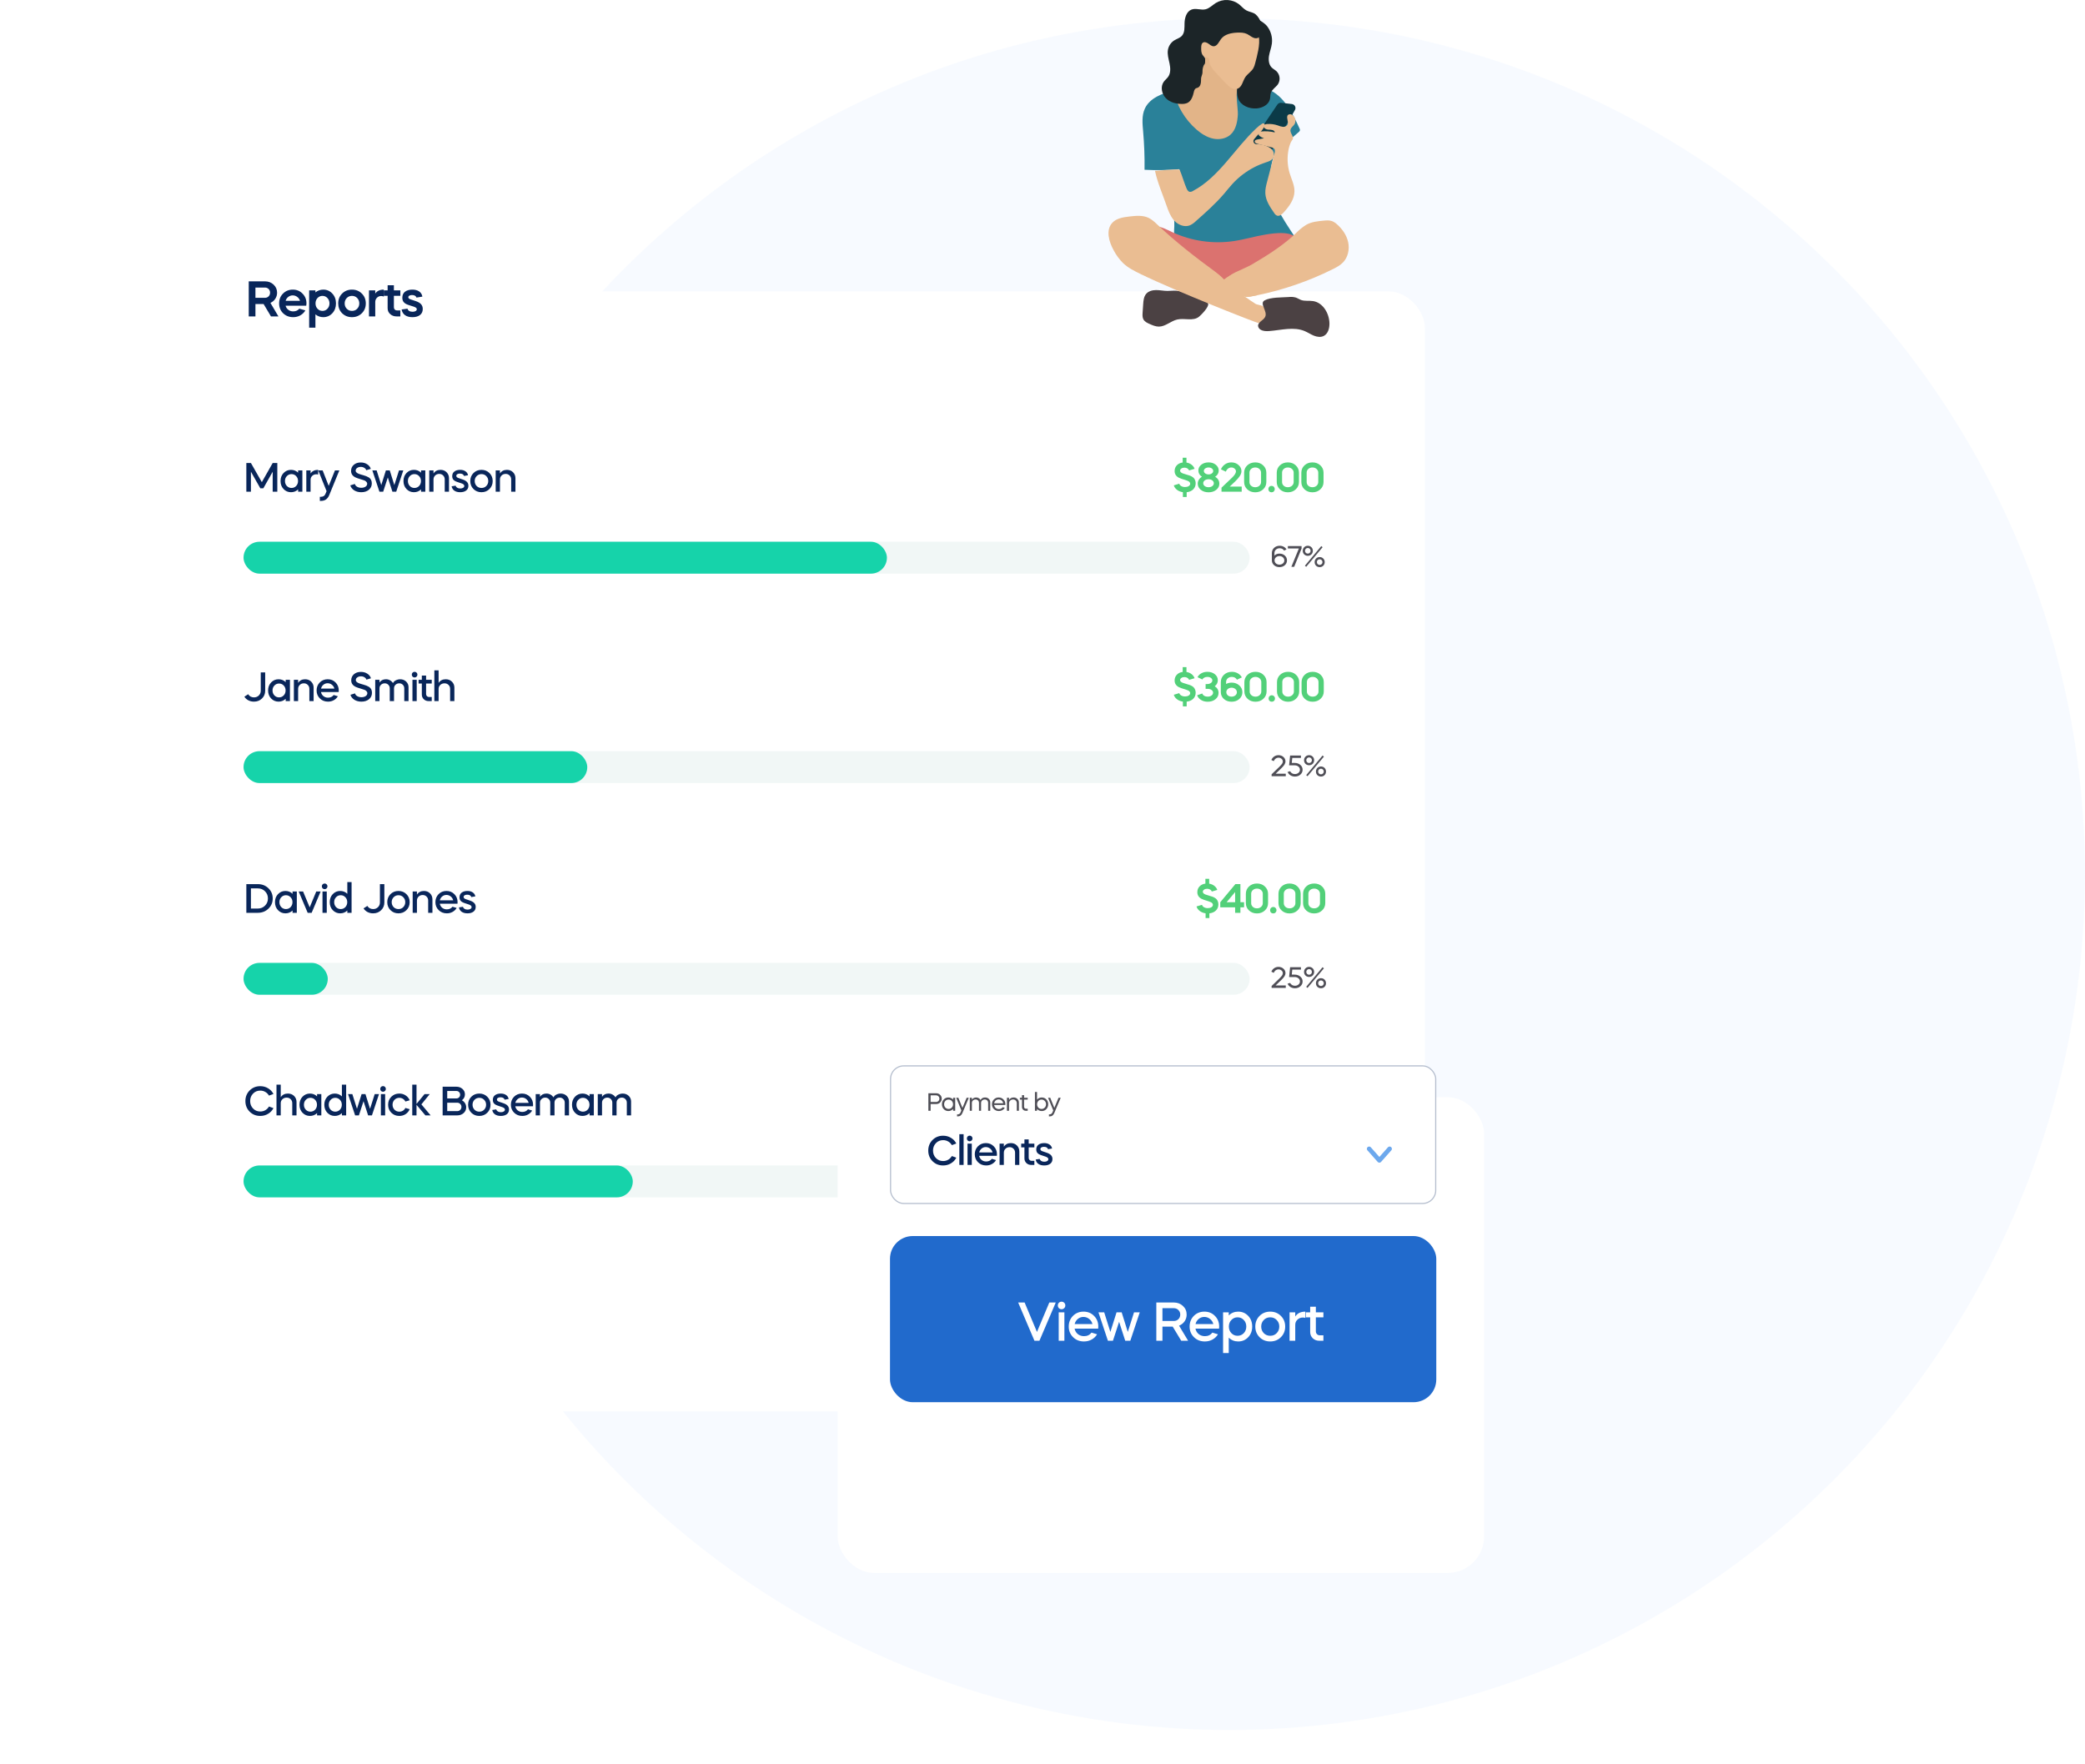 <svg width="916" height="775" viewBox="0 0 916 775" fill="none" xmlns="http://www.w3.org/2000/svg">
<circle cx="540" cy="384" r="376" fill="#F1F7FF" fill-opacity="0.5"/>
<g filter="url(#filter0_d)">
<rect x="84" y="78" width="542" height="492" rx="16" fill="white"/>
</g>
<path d="M565.189 241.356L564.149 241.876C563.716 241.191 563.061 240.849 562.186 240.849C561.545 240.849 560.999 241.053 560.548 241.46C560.115 241.867 559.898 242.366 559.898 242.955V244.099C560.453 243.501 561.185 243.202 562.095 243.202C563.04 243.202 563.828 243.488 564.461 244.06C565.094 244.632 565.41 245.343 565.41 246.192C565.41 247.024 565.094 247.726 564.461 248.298C563.82 248.861 563.031 249.143 562.095 249.143C561.15 249.143 560.357 248.857 559.716 248.285C559.083 247.713 558.767 247.007 558.767 246.166V242.968C558.767 242.049 559.092 241.287 559.742 240.68C560.409 240.065 561.228 239.757 562.199 239.757C562.849 239.757 563.438 239.9 563.967 240.186C564.496 240.472 564.903 240.862 565.189 241.356ZM559.95 246.166C559.95 246.703 560.154 247.154 560.561 247.518C560.986 247.873 561.497 248.051 562.095 248.051C562.702 248.051 563.209 247.873 563.616 247.518C564.032 247.171 564.24 246.729 564.24 246.192C564.24 245.655 564.032 245.204 563.616 244.84C563.217 244.476 562.71 244.294 562.095 244.294C561.488 244.294 560.977 244.476 560.561 244.84C560.154 245.195 559.95 245.637 559.95 246.166ZM567.331 249L570.633 240.953H565.797V239.9H571.816V241.005L568.566 249H567.331ZM573.856 249L573.284 248.519L580.473 239.9L581.058 240.394L573.856 249ZM574.545 239.757C575.177 239.757 575.706 239.969 576.131 240.394C576.555 240.81 576.768 241.334 576.768 241.967C576.768 242.6 576.555 243.128 576.131 243.553C575.706 243.969 575.177 244.177 574.545 244.177C573.921 244.177 573.396 243.969 572.972 243.553C572.547 243.128 572.335 242.6 572.335 241.967C572.335 241.334 572.547 240.81 572.972 240.394C573.396 239.969 573.921 239.757 574.545 239.757ZM574.545 243.202C574.9 243.202 575.195 243.085 575.429 242.851C575.663 242.617 575.78 242.322 575.78 241.967C575.78 241.612 575.663 241.317 575.429 241.083C575.195 240.849 574.9 240.732 574.545 240.732C574.198 240.732 573.908 240.853 573.674 241.096C573.44 241.33 573.323 241.62 573.323 241.967C573.323 242.314 573.44 242.608 573.674 242.851C573.908 243.085 574.198 243.202 574.545 243.202ZM577.561 246.933C577.561 246.318 577.769 245.793 578.185 245.36C578.609 244.935 579.138 244.723 579.771 244.723C580.403 244.723 580.928 244.935 581.344 245.36C581.768 245.785 581.981 246.309 581.981 246.933C581.981 247.566 581.768 248.094 581.344 248.519C580.928 248.935 580.403 249.143 579.771 249.143C579.138 249.143 578.609 248.935 578.185 248.519C577.769 248.094 577.561 247.566 577.561 246.933ZM579.771 248.168C580.117 248.168 580.408 248.051 580.642 247.817C580.884 247.583 581.006 247.293 581.006 246.946C581.006 246.591 580.884 246.296 580.642 246.062C580.408 245.819 580.117 245.698 579.771 245.698C579.415 245.698 579.121 245.815 578.887 246.049C578.653 246.283 578.536 246.578 578.536 246.933C578.536 247.288 578.653 247.583 578.887 247.817C579.121 248.051 579.415 248.168 579.771 248.168Z" fill="#4F4E56"/>
<path d="M110.24 216H108.224V203.4H110.24L115.028 211.806L119.798 203.4H121.832V216H119.798V207.234L115.694 214.506H114.362L110.24 207.234V216ZM127.859 206.406C129.071 206.406 130.109 206.82 130.973 207.648V206.64H132.845V216H130.973V214.992C130.109 215.82 129.071 216.234 127.859 216.234C126.551 216.234 125.453 215.766 124.565 214.83C123.689 213.906 123.251 212.736 123.251 211.32C123.251 209.904 123.689 208.734 124.565 207.81C125.453 206.874 126.551 206.406 127.859 206.406ZM128.057 208.278C127.253 208.278 126.575 208.572 126.023 209.16C125.471 209.724 125.195 210.444 125.195 211.32C125.195 212.184 125.471 212.91 126.023 213.498C126.587 214.074 127.265 214.362 128.057 214.362C128.873 214.362 129.557 214.074 130.109 213.498C130.661 212.91 130.937 212.184 130.937 211.32C130.937 210.444 130.661 209.724 130.109 209.16C129.557 208.572 128.873 208.278 128.057 208.278ZM136.445 206.64V208.008C137.153 206.94 138.263 206.406 139.775 206.406V208.494C139.559 208.398 139.289 208.35 138.965 208.35C138.245 208.35 137.645 208.584 137.165 209.052C136.685 209.496 136.445 210.072 136.445 210.78V216H134.573V206.64H136.445ZM143.058 216.792L143.472 215.766L139.818 206.64H141.744L144.408 213.444L147.162 206.64H149.088L144.678 217.422C144.306 218.334 143.82 219 143.22 219.42C142.62 219.84 141.852 220.05 140.916 220.05H140.52V218.25H140.916C141.468 218.25 141.912 218.136 142.248 217.908C142.584 217.68 142.854 217.308 143.058 216.792ZM162.896 205.974L160.898 206.568C160.79 206.16 160.514 205.818 160.07 205.542C159.626 205.254 159.11 205.11 158.522 205.11C157.874 205.11 157.334 205.266 156.902 205.578C156.47 205.878 156.254 206.262 156.254 206.73C156.182 207.138 156.488 207.546 157.172 207.954C157.292 208.026 157.526 208.122 157.874 208.242C158.318 208.386 158.576 208.47 158.648 208.494L159.602 208.764C160.55 209.016 161.354 209.34 162.014 209.736C162.902 210.276 163.346 211.146 163.346 212.346C163.346 213.51 162.914 214.452 162.05 215.172C161.174 215.88 160.064 216.234 158.72 216.234C157.496 216.234 156.446 215.952 155.57 215.388C154.706 214.812 154.148 214.092 153.896 213.228L155.894 212.598C156.002 213.078 156.314 213.48 156.83 213.804C157.358 214.128 157.988 214.29 158.72 214.29C159.464 214.29 160.082 214.128 160.574 213.804C161.066 213.468 161.312 213.036 161.312 212.508C161.312 212.16 161.174 211.86 160.898 211.608C160.658 211.368 160.412 211.194 160.16 211.086C159.908 210.966 159.53 210.84 159.026 210.708C157.502 210.264 156.494 209.916 156.002 209.664C154.826 209.028 154.238 208.098 154.238 206.874C154.238 205.77 154.634 204.876 155.426 204.192C156.218 203.508 157.238 203.166 158.486 203.166C159.59 203.166 160.544 203.436 161.348 203.976C162.14 204.492 162.656 205.158 162.896 205.974ZM168.347 216H166.691L163.577 206.64H165.467L167.501 213.102L169.535 206.64H171.227L173.243 213.102L175.295 206.64H177.185L174.071 216H172.397L170.381 209.754L168.347 216ZM181.865 206.406C183.077 206.406 184.115 206.82 184.979 207.648V206.64H186.851V216H184.979V214.992C184.115 215.82 183.077 216.234 181.865 216.234C180.557 216.234 179.459 215.766 178.571 214.83C177.695 213.906 177.257 212.736 177.257 211.32C177.257 209.904 177.695 208.734 178.571 207.81C179.459 206.874 180.557 206.406 181.865 206.406ZM182.063 208.278C181.259 208.278 180.581 208.572 180.029 209.16C179.477 209.724 179.201 210.444 179.201 211.32C179.201 212.184 179.477 212.91 180.029 213.498C180.593 214.074 181.271 214.362 182.063 214.362C182.879 214.362 183.563 214.074 184.115 213.498C184.667 212.91 184.943 212.184 184.943 211.32C184.943 210.444 184.667 209.724 184.115 209.16C183.563 208.572 182.879 208.278 182.063 208.278ZM188.579 216V206.64H190.451V208.008C191.135 206.94 192.161 206.406 193.529 206.406C194.609 206.406 195.497 206.754 196.193 207.45C196.901 208.158 197.255 209.034 197.255 210.078V216H195.383V210.618C195.383 209.922 195.155 209.346 194.699 208.89C194.243 208.422 193.667 208.188 192.971 208.188C192.251 208.188 191.651 208.422 191.171 208.89C190.691 209.358 190.451 209.94 190.451 210.636V216H188.579ZM205.619 208.782L203.855 209.088C203.639 208.392 203.027 208.044 202.019 208.044C201.563 208.044 201.191 208.134 200.903 208.314C200.615 208.494 200.471 208.74 200.471 209.052C200.471 209.46 200.771 209.772 201.371 209.988L203.477 210.708C204.281 211.008 204.863 211.374 205.223 211.806C205.595 212.238 205.781 212.772 205.781 213.408C205.781 214.308 205.451 215.004 204.791 215.496C204.131 215.988 203.261 216.234 202.181 216.234C201.125 216.234 200.267 216.006 199.607 215.55C198.947 215.082 198.551 214.44 198.419 213.624L200.183 213.354C200.267 213.726 200.489 214.026 200.849 214.254C201.209 214.482 201.665 214.596 202.217 214.596C202.733 214.596 203.153 214.494 203.477 214.29C203.813 214.086 203.981 213.81 203.981 213.462C203.981 213.018 203.603 212.658 202.847 212.382L200.759 211.68C200.027 211.428 199.493 211.104 199.157 210.708C198.833 210.312 198.671 209.808 198.671 209.196C198.671 208.296 198.989 207.606 199.625 207.126C200.261 206.646 201.107 206.406 202.163 206.406C203.111 206.406 203.891 206.622 204.503 207.054C205.115 207.474 205.487 208.05 205.619 208.782ZM211.52 216.234C210.116 216.234 208.946 215.766 208.01 214.83C207.074 213.894 206.606 212.724 206.606 211.32C206.606 209.916 207.074 208.746 208.01 207.81C208.946 206.874 210.116 206.406 211.52 206.406C212.924 206.406 214.094 206.874 215.03 207.81C215.978 208.746 216.452 209.916 216.452 211.32C216.452 212.724 215.978 213.894 215.03 214.83C214.094 215.766 212.924 216.234 211.52 216.234ZM211.52 214.362C212.384 214.362 213.092 214.074 213.644 213.498C214.22 212.91 214.508 212.184 214.508 211.32C214.508 210.456 214.22 209.736 213.644 209.16C213.092 208.572 212.384 208.278 211.52 208.278C210.68 208.278 209.972 208.572 209.396 209.16C208.832 209.748 208.55 210.468 208.55 211.32C208.55 212.172 208.832 212.898 209.396 213.498C209.972 214.074 210.68 214.362 211.52 214.362ZM217.77 216V206.64H219.642V208.008C220.326 206.94 221.352 206.406 222.72 206.406C223.8 206.406 224.688 206.754 225.384 207.45C226.092 208.158 226.446 209.034 226.446 210.078V216H224.574V210.618C224.574 209.922 224.346 209.346 223.89 208.89C223.434 208.422 222.858 208.188 222.162 208.188C221.442 208.188 220.842 208.422 220.362 208.89C219.882 209.358 219.642 209.94 219.642 210.636V216H217.77Z" fill="#09265A"/>
<path d="M519.676 218.32H521.337V216.237C522.541 216.105 523.499 215.684 524.22 214.98C524.932 214.277 525.292 213.372 525.292 212.273C525.292 211.816 525.204 211.377 525.046 210.973C524.879 210.568 524.677 210.234 524.448 209.988C524.22 209.742 523.921 209.522 523.552 209.32C523.464 209.276 523.376 209.232 523.306 209.197C523.235 209.162 523.156 209.127 523.086 209.092C523.016 209.057 522.954 209.03 522.901 209.004C522.849 208.986 522.778 208.96 522.699 208.934C522.62 208.907 522.559 208.89 522.523 208.872C522.488 208.854 522.418 208.837 522.33 208.811C522.242 208.784 522.172 208.767 522.137 208.749C522.102 208.74 522.022 208.723 521.917 208.688C521.803 208.652 521.724 208.635 521.68 208.617C520.572 208.301 519.887 208.081 519.605 207.958C518.832 207.642 518.454 207.237 518.454 206.763C518.454 206.394 518.639 206.086 519.008 205.822C519.377 205.567 519.825 205.436 520.361 205.436C520.854 205.436 521.284 205.559 521.671 205.796C522.049 206.033 522.295 206.323 522.4 206.657L524.809 205.954C524.589 205.269 524.158 204.671 523.525 204.17C522.893 203.669 522.128 203.344 521.249 203.203V201.076H519.588V203.186C518.524 203.309 517.663 203.722 517.013 204.407C516.362 205.093 516.046 205.937 516.046 206.947C516.046 208.23 516.652 209.197 517.865 209.848C518.357 210.111 519.377 210.472 520.906 210.92C521.363 211.078 521.697 211.201 521.908 211.298C522.137 211.403 522.312 211.5 522.436 211.605C522.734 211.887 522.884 212.177 522.884 212.493C522.884 212.924 522.664 213.275 522.233 213.548C521.794 213.82 521.258 213.952 520.616 213.952C519.966 213.952 519.412 213.812 518.946 213.53C518.48 213.249 518.199 212.906 518.094 212.493L515.686 213.214C515.914 213.987 516.38 214.646 517.101 215.191C517.812 215.736 518.674 216.079 519.676 216.22V218.32ZM530.962 216.272C532.307 216.272 533.432 215.912 534.328 215.191C535.233 214.462 535.69 213.565 535.69 212.493C535.69 211.21 535.075 210.19 533.854 209.452C534.891 208.749 535.418 207.835 535.418 206.71C535.418 205.708 534.987 204.864 534.144 204.17C533.309 203.484 532.245 203.133 530.962 203.133C529.661 203.133 528.589 203.476 527.754 204.152C526.901 204.847 526.479 205.69 526.479 206.692C526.479 207.835 526.998 208.749 528.044 209.452C527.464 209.786 527.016 210.226 526.69 210.753C526.365 211.289 526.207 211.86 526.207 212.476C526.207 213.548 526.655 214.453 527.552 215.191C528.466 215.912 529.6 216.272 530.962 216.272ZM528.615 212.273C528.615 211.781 528.835 211.368 529.283 211.034C529.723 210.709 530.285 210.542 530.962 210.542C531.612 210.542 532.166 210.709 532.605 211.043C533.045 211.377 533.265 211.799 533.265 212.291C533.265 212.792 533.045 213.205 532.605 213.539C532.166 213.873 531.612 214.04 530.962 214.04C530.285 214.04 529.723 213.873 529.283 213.539C528.835 213.205 528.615 212.783 528.615 212.273ZM528.888 206.877C528.888 206.455 529.081 206.104 529.485 205.805C529.881 205.515 530.373 205.365 530.962 205.365C531.533 205.365 532.017 205.515 532.403 205.805C532.79 206.104 532.992 206.455 532.992 206.877C532.992 207.316 532.799 207.677 532.412 207.967C532.025 208.266 531.542 208.406 530.962 208.406C530.373 208.406 529.881 208.266 529.485 207.967C529.081 207.677 528.888 207.316 528.888 206.877ZM542.995 207.07C542.995 207.809 542.415 208.731 541.264 209.848L536.641 214.251V216H545.518V213.768H540.244L542.705 211.43C543.637 210.533 544.322 209.725 544.753 209.021C545.184 208.318 545.403 207.65 545.403 207C545.403 205.937 544.973 205.022 544.111 204.267C543.268 203.511 542.213 203.133 540.965 203.133C539.945 203.133 539.031 203.405 538.214 203.95C537.396 204.495 536.79 205.242 536.386 206.174L538.548 207.202C538.759 206.64 539.084 206.191 539.515 205.857C539.937 205.532 540.42 205.365 540.965 205.365C541.519 205.365 541.993 205.532 542.38 205.866C542.784 206.209 542.995 206.613 542.995 207.07ZM546.582 211.737C546.582 213.021 547.039 214.102 547.971 214.972C548.902 215.842 550.071 216.272 551.46 216.272C552.849 216.272 554.009 215.842 554.932 214.972C555.863 214.11 556.338 213.029 556.338 211.737V207.668C556.338 206.376 555.863 205.295 554.932 204.425C554.018 203.563 552.857 203.133 551.46 203.133C550.062 203.133 548.902 203.563 547.971 204.425C547.039 205.304 546.582 206.385 546.582 207.668V211.737ZM548.92 207.633C548.92 206.991 549.157 206.455 549.641 206.024C550.115 205.585 550.722 205.365 551.46 205.365C552.198 205.365 552.805 205.585 553.279 206.024C553.771 206.464 554.018 207 554.018 207.633V211.772C554.018 212.396 553.771 212.933 553.279 213.39C552.787 213.829 552.181 214.04 551.46 214.04C550.73 214.04 550.124 213.829 549.641 213.39C549.157 212.95 548.92 212.405 548.92 211.772V207.633ZM557.227 214.849C557.227 215.253 557.358 215.596 557.622 215.868C557.886 216.141 558.22 216.272 558.624 216.272C559.028 216.272 559.362 216.141 559.626 215.868C559.89 215.596 560.03 215.253 560.03 214.849C560.03 214.453 559.89 214.119 559.626 213.847C559.362 213.583 559.028 213.442 558.624 213.442C558.22 213.442 557.886 213.583 557.622 213.847C557.358 214.119 557.227 214.453 557.227 214.849ZM560.91 211.737C560.91 213.021 561.367 214.102 562.299 214.972C563.23 215.842 564.399 216.272 565.788 216.272C567.177 216.272 568.337 215.842 569.26 214.972C570.191 214.11 570.666 213.029 570.666 211.737V207.668C570.666 206.376 570.191 205.295 569.26 204.425C568.346 203.563 567.186 203.133 565.788 203.133C564.391 203.133 563.23 203.563 562.299 204.425C561.367 205.304 560.91 206.385 560.91 207.668V211.737ZM563.248 207.633C563.248 206.991 563.485 206.455 563.969 206.024C564.443 205.585 565.05 205.365 565.788 205.365C566.526 205.365 567.133 205.585 567.607 206.024C568.1 206.464 568.346 207 568.346 207.633V211.772C568.346 212.396 568.1 212.933 567.607 213.39C567.115 213.829 566.509 214.04 565.788 214.04C565.059 214.04 564.452 213.829 563.969 213.39C563.485 212.95 563.248 212.405 563.248 211.772V207.633ZM571.713 211.737C571.713 213.021 572.17 214.102 573.102 214.972C574.033 215.842 575.202 216.272 576.591 216.272C577.979 216.272 579.14 215.842 580.062 214.972C580.994 214.11 581.469 213.029 581.469 211.737V207.668C581.469 206.376 580.994 205.295 580.062 204.425C579.148 203.563 577.988 203.133 576.591 203.133C575.193 203.133 574.033 203.563 573.102 204.425C572.17 205.304 571.713 206.385 571.713 207.668V211.737ZM574.051 207.633C574.051 206.991 574.288 206.455 574.771 206.024C575.246 205.585 575.853 205.365 576.591 205.365C577.329 205.365 577.936 205.585 578.41 206.024C578.902 206.464 579.148 207 579.148 207.633V211.772C579.148 212.396 578.902 212.933 578.41 213.39C577.918 213.829 577.312 214.04 576.591 214.04C575.861 214.04 575.255 213.829 574.771 213.39C574.288 212.95 574.051 212.405 574.051 211.772V207.633Z" fill="#52D079"/>
<rect opacity="0.5" x="107" y="238" width="442" height="14" rx="7" fill="#E5F1EF"/>
<rect x="107" y="238" width="282.647" height="14" rx="7" fill="#16D3AA"/>
<path d="M563.577 334.513C563.577 334.054 563.391 333.664 563.018 333.343C562.637 333.014 562.186 332.849 561.666 332.849C561.198 332.849 560.782 332.988 560.418 333.265C560.054 333.534 559.781 333.902 559.599 334.37L558.546 333.863C558.815 333.213 559.226 332.702 559.781 332.329C560.336 331.948 560.964 331.757 561.666 331.757C562.533 331.757 563.261 332.021 563.85 332.55C564.448 333.079 564.747 333.72 564.747 334.474C564.747 334.959 564.595 335.44 564.292 335.917C563.997 336.385 563.516 336.94 562.849 337.581L560.418 339.908H564.877V341H558.65V340.155L562.095 336.827C562.632 336.298 563.014 335.869 563.239 335.54C563.464 335.202 563.577 334.86 563.577 334.513ZM568.888 341.143C568.16 341.143 567.506 340.961 566.925 340.597C566.353 340.233 565.937 339.743 565.677 339.128L566.795 338.803C566.986 339.193 567.263 339.501 567.627 339.726C568 339.943 568.42 340.051 568.888 340.051C569.512 340.051 570.036 339.869 570.461 339.505C570.886 339.141 571.098 338.69 571.098 338.153C571.098 337.598 570.877 337.139 570.435 336.775C570.002 336.402 569.447 336.216 568.771 336.216H566.34L566.782 331.9H571.54V332.953H567.731L567.51 335.163H568.81C569.789 335.163 570.613 335.449 571.28 336.021C571.939 336.593 572.268 337.304 572.268 338.153C572.268 339.002 571.943 339.713 571.293 340.285C570.643 340.857 569.841 341.143 568.888 341.143ZM574.427 341L573.855 340.519L581.044 331.9L581.629 332.394L574.427 341ZM575.116 331.757C575.748 331.757 576.277 331.969 576.702 332.394C577.126 332.81 577.339 333.334 577.339 333.967C577.339 334.6 577.126 335.128 576.702 335.553C576.277 335.969 575.748 336.177 575.116 336.177C574.492 336.177 573.967 335.969 573.543 335.553C573.118 335.128 572.906 334.6 572.906 333.967C572.906 333.334 573.118 332.81 573.543 332.394C573.967 331.969 574.492 331.757 575.116 331.757ZM575.116 335.202C575.471 335.202 575.766 335.085 576 334.851C576.234 334.617 576.351 334.322 576.351 333.967C576.351 333.612 576.234 333.317 576 333.083C575.766 332.849 575.471 332.732 575.116 332.732C574.769 332.732 574.479 332.853 574.245 333.096C574.011 333.33 573.894 333.62 573.894 333.967C573.894 334.314 574.011 334.608 574.245 334.851C574.479 335.085 574.769 335.202 575.116 335.202ZM578.132 338.933C578.132 338.318 578.34 337.793 578.756 337.36C579.18 336.935 579.709 336.723 580.342 336.723C580.974 336.723 581.499 336.935 581.915 337.36C582.339 337.785 582.552 338.309 582.552 338.933C582.552 339.566 582.339 340.094 581.915 340.519C581.499 340.935 580.974 341.143 580.342 341.143C579.709 341.143 579.18 340.935 578.756 340.519C578.34 340.094 578.132 339.566 578.132 338.933ZM580.342 340.168C580.688 340.168 580.979 340.051 581.213 339.817C581.455 339.583 581.577 339.293 581.577 338.946C581.577 338.591 581.455 338.296 581.213 338.062C580.979 337.819 580.688 337.698 580.342 337.698C579.986 337.698 579.692 337.815 579.458 338.049C579.224 338.283 579.107 338.578 579.107 338.933C579.107 339.288 579.224 339.583 579.458 339.817C579.692 340.051 579.986 340.168 580.342 340.168Z" fill="#4F4E56"/>
<path d="M116.504 295.4V303.446C116.504 304.814 116.03 305.954 115.082 306.866C114.158 307.778 112.982 308.234 111.554 308.234C110.666 308.234 109.85 308.042 109.106 307.658C108.374 307.274 107.792 306.74 107.36 306.056L109.034 304.976C109.286 305.408 109.634 305.75 110.078 306.002C110.534 306.242 111.038 306.362 111.59 306.362C112.442 306.362 113.144 306.086 113.696 305.534C114.272 304.97 114.56 304.274 114.56 303.446V295.4H116.504ZM122.392 298.406C123.604 298.406 124.642 298.82 125.506 299.648V298.64H127.378V308H125.506V306.992C124.642 307.82 123.604 308.234 122.392 308.234C121.084 308.234 119.986 307.766 119.098 306.83C118.222 305.906 117.784 304.736 117.784 303.32C117.784 301.904 118.222 300.734 119.098 299.81C119.986 298.874 121.084 298.406 122.392 298.406ZM122.59 300.278C121.786 300.278 121.108 300.572 120.556 301.16C120.004 301.724 119.728 302.444 119.728 303.32C119.728 304.184 120.004 304.91 120.556 305.498C121.12 306.074 121.798 306.362 122.59 306.362C123.406 306.362 124.09 306.074 124.642 305.498C125.194 304.91 125.47 304.184 125.47 303.32C125.47 302.444 125.194 301.724 124.642 301.16C124.09 300.572 123.406 300.278 122.59 300.278ZM129.106 308V298.64H130.978V300.008C131.662 298.94 132.688 298.406 134.056 298.406C135.136 298.406 136.024 298.754 136.72 299.45C137.428 300.158 137.782 301.034 137.782 302.078V308H135.91V302.618C135.91 301.922 135.682 301.346 135.226 300.89C134.77 300.422 134.194 300.188 133.498 300.188C132.778 300.188 132.178 300.422 131.698 300.89C131.218 301.358 130.978 301.94 130.978 302.636V308H129.106ZM148.793 304.004H141.017C141.161 304.736 141.515 305.336 142.079 305.804C142.655 306.26 143.333 306.488 144.113 306.488C145.169 306.488 145.997 306.098 146.597 305.318L148.433 305.876C148.001 306.608 147.401 307.184 146.633 307.604C145.877 308.024 145.037 308.234 144.113 308.234C142.673 308.234 141.479 307.766 140.531 306.83C139.571 305.894 139.091 304.724 139.091 303.32C139.091 301.928 139.553 300.758 140.477 299.81C141.413 298.874 142.577 298.406 143.969 298.406C145.361 298.406 146.513 298.874 147.425 299.81C148.361 300.746 148.829 301.916 148.829 303.32C148.829 303.368 148.817 303.596 148.793 304.004ZM141.035 302.51H146.903C146.735 301.814 146.375 301.25 145.823 300.818C145.271 300.374 144.635 300.152 143.915 300.152C143.231 300.152 142.619 300.374 142.079 300.818C141.551 301.25 141.203 301.814 141.035 302.51ZM162.966 297.974L160.968 298.568C160.86 298.16 160.584 297.818 160.14 297.542C159.696 297.254 159.18 297.11 158.592 297.11C157.944 297.11 157.404 297.266 156.972 297.578C156.54 297.878 156.324 298.262 156.324 298.73C156.252 299.138 156.558 299.546 157.242 299.954C157.362 300.026 157.596 300.122 157.944 300.242C158.388 300.386 158.646 300.47 158.718 300.494L159.672 300.764C160.62 301.016 161.424 301.34 162.084 301.736C162.972 302.276 163.416 303.146 163.416 304.346C163.416 305.51 162.984 306.452 162.12 307.172C161.244 307.88 160.134 308.234 158.79 308.234C157.566 308.234 156.516 307.952 155.64 307.388C154.776 306.812 154.218 306.092 153.966 305.228L155.964 304.598C156.072 305.078 156.384 305.48 156.9 305.804C157.428 306.128 158.058 306.29 158.79 306.29C159.534 306.29 160.152 306.128 160.644 305.804C161.136 305.468 161.382 305.036 161.382 304.508C161.382 304.16 161.244 303.86 160.968 303.608C160.728 303.368 160.482 303.194 160.23 303.086C159.978 302.966 159.6 302.84 159.096 302.708C157.572 302.264 156.564 301.916 156.072 301.664C154.896 301.028 154.308 300.098 154.308 298.874C154.308 297.77 154.704 296.876 155.496 296.192C156.288 295.508 157.308 295.166 158.556 295.166C159.66 295.166 160.614 295.436 161.418 295.976C162.21 296.492 162.726 297.158 162.966 297.974ZM166.718 308H164.846V298.64H166.718V299.828C167.366 298.88 168.32 298.406 169.58 298.406C170.228 298.406 170.816 298.556 171.344 298.856C171.872 299.144 172.298 299.546 172.622 300.062C172.766 299.834 172.94 299.606 173.144 299.378C173.396 299.126 173.762 298.904 174.242 298.712C174.722 298.508 175.232 298.406 175.772 298.406C176.84 298.406 177.722 298.736 178.418 299.396C179.126 300.068 179.48 300.896 179.48 301.88V308H177.608V302.402C177.608 301.778 177.398 301.256 176.978 300.836C176.558 300.404 176.036 300.188 175.412 300.188C174.752 300.188 174.2 300.404 173.756 300.836C173.324 301.244 173.108 301.772 173.108 302.42V308H171.236V302.402C171.236 301.778 171.026 301.256 170.606 300.836C170.186 300.404 169.664 300.188 169.04 300.188C168.38 300.188 167.828 300.404 167.384 300.836C166.94 301.244 166.718 301.772 166.718 302.42V308ZM183.076 308H181.204V298.64H183.076V308ZM181.258 297.254C181.03 297.014 180.916 296.72 180.916 296.372C180.916 296.024 181.03 295.73 181.258 295.49C181.498 295.25 181.792 295.13 182.14 295.13C182.488 295.13 182.782 295.25 183.022 295.49C183.262 295.73 183.382 296.024 183.382 296.372C183.382 296.72 183.262 297.014 183.022 297.254C182.782 297.494 182.488 297.614 182.14 297.614C181.792 297.614 181.498 297.494 181.258 297.254ZM183.9 300.278V298.64H185.322V296.786H187.194V298.64H189.678V300.278H187.194V304.886C187.194 305.258 187.314 305.57 187.554 305.822C187.794 306.074 188.094 306.2 188.454 306.2H189.678V308H188.31C187.47 308 186.762 307.73 186.186 307.19C185.61 306.626 185.322 305.942 185.322 305.138V300.278H183.9ZM190.821 308V294.5H192.693V300.008C193.401 298.94 194.445 298.406 195.825 298.406C196.929 298.406 197.835 298.754 198.543 299.45C199.263 300.158 199.623 301.034 199.623 302.078V308H197.751V302.618C197.751 301.91 197.517 301.334 197.049 300.89C196.581 300.422 195.993 300.188 195.285 300.188C194.553 300.188 193.935 300.422 193.431 300.89C192.939 301.358 192.693 301.94 192.693 302.636V308H190.821Z" fill="#09265A"/>
<path d="M519.676 310.32H521.337V308.237C522.541 308.105 523.499 307.684 524.22 306.98C524.932 306.277 525.292 305.372 525.292 304.273C525.292 303.816 525.204 303.377 525.046 302.973C524.879 302.568 524.677 302.234 524.448 301.988C524.22 301.742 523.921 301.522 523.552 301.32C523.464 301.276 523.376 301.232 523.306 301.197C523.235 301.162 523.156 301.127 523.086 301.092C523.016 301.057 522.954 301.03 522.901 301.004C522.849 300.986 522.778 300.96 522.699 300.934C522.62 300.907 522.559 300.89 522.523 300.872C522.488 300.854 522.418 300.837 522.33 300.811C522.242 300.784 522.172 300.767 522.137 300.749C522.102 300.74 522.022 300.723 521.917 300.688C521.803 300.652 521.724 300.635 521.68 300.617C520.572 300.301 519.887 300.081 519.605 299.958C518.832 299.642 518.454 299.237 518.454 298.763C518.454 298.394 518.639 298.086 519.008 297.822C519.377 297.567 519.825 297.436 520.361 297.436C520.854 297.436 521.284 297.559 521.671 297.796C522.049 298.033 522.295 298.323 522.4 298.657L524.809 297.954C524.589 297.269 524.158 296.671 523.525 296.17C522.893 295.669 522.128 295.344 521.249 295.203V293.076H519.588V295.186C518.524 295.309 517.663 295.722 517.013 296.407C516.362 297.093 516.046 297.937 516.046 298.947C516.046 300.23 516.652 301.197 517.865 301.848C518.357 302.111 519.377 302.472 520.906 302.92C521.363 303.078 521.697 303.201 521.908 303.298C522.137 303.403 522.312 303.5 522.436 303.605C522.734 303.887 522.884 304.177 522.884 304.493C522.884 304.924 522.664 305.275 522.233 305.548C521.794 305.82 521.258 305.952 520.616 305.952C519.966 305.952 519.412 305.812 518.946 305.53C518.48 305.249 518.199 304.906 518.094 304.493L515.686 305.214C515.914 305.987 516.38 306.646 517.101 307.191C517.812 307.736 518.674 308.079 519.676 308.22V310.32ZM532.614 298.912C532.614 299.378 532.386 299.765 531.946 300.063C531.507 300.362 530.962 300.512 530.312 300.512H529.661V302.621H530.619C531.27 302.621 531.814 302.788 532.263 303.104C532.711 303.421 532.939 303.816 532.939 304.291C532.939 304.801 532.711 305.214 532.254 305.548C531.797 305.882 531.234 306.04 530.558 306.04C529.96 306.04 529.45 305.917 529.028 305.653C528.606 305.398 528.325 305.064 528.185 304.651L525.935 305.442C526.242 306.295 526.813 306.98 527.648 307.499C528.483 308.018 529.459 308.272 530.584 308.272C531.938 308.272 533.071 307.912 533.985 307.174C534.891 306.444 535.348 305.521 535.348 304.396C535.348 303.166 534.785 302.19 533.678 301.47C534.574 300.767 535.022 299.896 535.022 298.842C535.022 297.787 534.592 296.899 533.73 296.196C532.86 295.493 531.771 295.133 530.452 295.133C529.468 295.133 528.589 295.344 527.815 295.766C527.042 296.188 526.471 296.768 526.102 297.488L528.22 298.499C528.396 298.165 528.677 297.893 529.063 297.682C529.45 297.471 529.907 297.365 530.435 297.365C531.067 297.365 531.586 297.515 531.999 297.813C532.403 298.112 532.614 298.481 532.614 298.912ZM545.579 297.576C545.166 296.82 544.577 296.231 543.804 295.792C543.03 295.353 542.16 295.133 541.202 295.133C539.813 295.133 538.662 295.563 537.73 296.425C536.799 297.304 536.342 298.376 536.342 299.65V304.08C536.342 305.258 536.79 306.26 537.695 307.068C538.601 307.877 539.726 308.272 541.079 308.272C542.424 308.272 543.549 307.877 544.445 307.086C545.351 306.286 545.808 305.293 545.808 304.115C545.808 302.92 545.359 301.918 544.463 301.109C543.549 300.292 542.433 299.879 541.114 299.879C540.218 299.879 539.4 300.081 538.662 300.477V299.615C538.662 298.982 538.891 298.446 539.365 298.007C539.84 297.585 540.446 297.365 541.167 297.365C542.213 297.365 542.96 297.778 543.417 298.604L545.579 297.576ZM538.759 304.054C538.759 303.509 538.979 303.052 539.427 302.674C539.866 302.305 540.42 302.111 541.079 302.111C541.721 302.111 542.274 302.305 542.731 302.691C543.171 303.069 543.399 303.544 543.399 304.115C543.399 304.66 543.171 305.117 542.731 305.486C542.283 305.855 541.729 306.04 541.079 306.04C540.411 306.04 539.857 305.855 539.418 305.478C538.979 305.1 538.759 304.625 538.759 304.054ZM546.688 303.737C546.688 305.021 547.145 306.102 548.076 306.972C549.008 307.842 550.177 308.272 551.565 308.272C552.954 308.272 554.114 307.842 555.037 306.972C555.969 306.11 556.443 305.029 556.443 303.737V299.668C556.443 298.376 555.969 297.295 555.037 296.425C554.123 295.563 552.963 295.133 551.565 295.133C550.168 295.133 549.008 295.563 548.076 296.425C547.145 297.304 546.688 298.385 546.688 299.668V303.737ZM549.025 299.633C549.025 298.991 549.263 298.455 549.746 298.024C550.221 297.585 550.827 297.365 551.565 297.365C552.304 297.365 552.91 297.585 553.385 298.024C553.877 298.464 554.123 299 554.123 299.633V303.772C554.123 304.396 553.877 304.933 553.385 305.39C552.893 305.829 552.286 306.04 551.565 306.04C550.836 306.04 550.229 305.829 549.746 305.39C549.263 304.95 549.025 304.405 549.025 303.772V299.633ZM557.332 306.849C557.332 307.253 557.464 307.596 557.728 307.868C557.991 308.141 558.325 308.272 558.729 308.272C559.134 308.272 559.468 308.141 559.731 307.868C559.995 307.596 560.136 307.253 560.136 306.849C560.136 306.453 559.995 306.119 559.731 305.847C559.468 305.583 559.134 305.442 558.729 305.442C558.325 305.442 557.991 305.583 557.728 305.847C557.464 306.119 557.332 306.453 557.332 306.849ZM561.016 303.737C561.016 305.021 561.473 306.102 562.404 306.972C563.336 307.842 564.505 308.272 565.894 308.272C567.282 308.272 568.442 307.842 569.365 306.972C570.297 306.11 570.771 305.029 570.771 303.737V299.668C570.771 298.376 570.297 297.295 569.365 296.425C568.451 295.563 567.291 295.133 565.894 295.133C564.496 295.133 563.336 295.563 562.404 296.425C561.473 297.304 561.016 298.385 561.016 299.668V303.737ZM563.354 299.633C563.354 298.991 563.591 298.455 564.074 298.024C564.549 297.585 565.155 297.365 565.894 297.365C566.632 297.365 567.238 297.585 567.713 298.024C568.205 298.464 568.451 299 568.451 299.633V303.772C568.451 304.396 568.205 304.933 567.713 305.39C567.221 305.829 566.614 306.04 565.894 306.04C565.164 306.04 564.558 305.829 564.074 305.39C563.591 304.95 563.354 304.405 563.354 303.772V299.633ZM571.818 303.737C571.818 305.021 572.275 306.102 573.207 306.972C574.139 307.842 575.308 308.272 576.696 308.272C578.085 308.272 579.245 307.842 580.168 306.972C581.1 306.11 581.574 305.029 581.574 303.737V299.668C581.574 298.376 581.1 297.295 580.168 296.425C579.254 295.563 578.094 295.133 576.696 295.133C575.299 295.133 574.139 295.563 573.207 296.425C572.275 297.304 571.818 298.385 571.818 299.668V303.737ZM574.156 299.633C574.156 298.991 574.394 298.455 574.877 298.024C575.352 297.585 575.958 297.365 576.696 297.365C577.435 297.365 578.041 297.585 578.516 298.024C579.008 298.464 579.254 299 579.254 299.633V303.772C579.254 304.396 579.008 304.933 578.516 305.39C578.023 305.829 577.417 306.04 576.696 306.04C575.967 306.04 575.36 305.829 574.877 305.39C574.394 304.95 574.156 304.405 574.156 303.772V299.633Z" fill="#52D079"/>
<rect opacity="0.5" x="107" y="330" width="442" height="14" rx="7" fill="#E5F1EF"/>
<rect x="107" y="330" width="151" height="14" rx="7" fill="#16D3AA"/>
<path d="M563.577 427.513C563.577 427.054 563.391 426.664 563.018 426.343C562.637 426.014 562.186 425.849 561.666 425.849C561.198 425.849 560.782 425.988 560.418 426.265C560.054 426.534 559.781 426.902 559.599 427.37L558.546 426.863C558.815 426.213 559.226 425.702 559.781 425.329C560.336 424.948 560.964 424.757 561.666 424.757C562.533 424.757 563.261 425.021 563.85 425.55C564.448 426.079 564.747 426.72 564.747 427.474C564.747 427.959 564.595 428.44 564.292 428.917C563.997 429.385 563.516 429.94 562.849 430.581L560.418 432.908H564.877V434H558.65V433.155L562.095 429.827C562.632 429.298 563.014 428.869 563.239 428.54C563.464 428.202 563.577 427.86 563.577 427.513ZM568.888 434.143C568.16 434.143 567.506 433.961 566.925 433.597C566.353 433.233 565.937 432.743 565.677 432.128L566.795 431.803C566.986 432.193 567.263 432.501 567.627 432.726C568 432.943 568.42 433.051 568.888 433.051C569.512 433.051 570.036 432.869 570.461 432.505C570.886 432.141 571.098 431.69 571.098 431.153C571.098 430.598 570.877 430.139 570.435 429.775C570.002 429.402 569.447 429.216 568.771 429.216H566.34L566.782 424.9H571.54V425.953H567.731L567.51 428.163H568.81C569.789 428.163 570.613 428.449 571.28 429.021C571.939 429.593 572.268 430.304 572.268 431.153C572.268 432.002 571.943 432.713 571.293 433.285C570.643 433.857 569.841 434.143 568.888 434.143ZM574.427 434L573.855 433.519L581.044 424.9L581.629 425.394L574.427 434ZM575.116 424.757C575.748 424.757 576.277 424.969 576.702 425.394C577.126 425.81 577.339 426.334 577.339 426.967C577.339 427.6 577.126 428.128 576.702 428.553C576.277 428.969 575.748 429.177 575.116 429.177C574.492 429.177 573.967 428.969 573.543 428.553C573.118 428.128 572.906 427.6 572.906 426.967C572.906 426.334 573.118 425.81 573.543 425.394C573.967 424.969 574.492 424.757 575.116 424.757ZM575.116 428.202C575.471 428.202 575.766 428.085 576 427.851C576.234 427.617 576.351 427.322 576.351 426.967C576.351 426.612 576.234 426.317 576 426.083C575.766 425.849 575.471 425.732 575.116 425.732C574.769 425.732 574.479 425.853 574.245 426.096C574.011 426.33 573.894 426.62 573.894 426.967C573.894 427.314 574.011 427.608 574.245 427.851C574.479 428.085 574.769 428.202 575.116 428.202ZM578.132 431.933C578.132 431.318 578.34 430.793 578.756 430.36C579.18 429.935 579.709 429.723 580.342 429.723C580.974 429.723 581.499 429.935 581.915 430.36C582.339 430.785 582.552 431.309 582.552 431.933C582.552 432.566 582.339 433.094 581.915 433.519C581.499 433.935 580.974 434.143 580.342 434.143C579.709 434.143 579.18 433.935 578.756 433.519C578.34 433.094 578.132 432.566 578.132 431.933ZM580.342 433.168C580.688 433.168 580.979 433.051 581.213 432.817C581.455 432.583 581.577 432.293 581.577 431.946C581.577 431.591 581.455 431.296 581.213 431.062C580.979 430.819 580.688 430.698 580.342 430.698C579.986 430.698 579.692 430.815 579.458 431.049C579.224 431.283 579.107 431.578 579.107 431.933C579.107 432.288 579.224 432.583 579.458 432.817C579.692 433.051 579.986 433.168 580.342 433.168Z" fill="#4F4E56"/>
<path d="M113.264 401H108.224V388.4H113.264C115.124 388.4 116.678 389.006 117.926 390.218C119.186 391.43 119.816 392.924 119.816 394.7C119.816 396.476 119.186 397.97 117.926 399.182C116.678 400.394 115.124 401 113.264 401ZM113.264 390.272H110.24V399.128H113.264C114.524 399.128 115.58 398.702 116.432 397.85C117.284 396.998 117.71 395.948 117.71 394.7C117.71 393.452 117.284 392.402 116.432 391.55C115.58 390.698 114.524 390.272 113.264 390.272ZM125.415 391.406C126.627 391.406 127.665 391.82 128.529 392.648V391.64H130.401V401H128.529V399.992C127.665 400.82 126.627 401.234 125.415 401.234C124.107 401.234 123.009 400.766 122.121 399.83C121.245 398.906 120.807 397.736 120.807 396.32C120.807 394.904 121.245 393.734 122.121 392.81C123.009 391.874 124.107 391.406 125.415 391.406ZM125.613 393.278C124.809 393.278 124.131 393.572 123.579 394.16C123.027 394.724 122.751 395.444 122.751 396.32C122.751 397.184 123.027 397.91 123.579 398.498C124.143 399.074 124.821 399.362 125.613 399.362C126.429 399.362 127.113 399.074 127.665 398.498C128.217 397.91 128.493 397.184 128.493 396.32C128.493 395.444 128.217 394.724 127.665 394.16C127.113 393.572 126.429 393.278 125.613 393.278ZM135.172 401L131.23 391.64H133.156L136.054 398.606L138.934 391.64H140.86L136.918 401H135.172ZM143.556 401H141.684V391.64H143.556V401ZM141.738 390.254C141.51 390.014 141.396 389.72 141.396 389.372C141.396 389.024 141.51 388.73 141.738 388.49C141.978 388.25 142.272 388.13 142.62 388.13C142.968 388.13 143.262 388.25 143.502 388.49C143.742 388.73 143.862 389.024 143.862 389.372C143.862 389.72 143.742 390.014 143.502 390.254C143.262 390.494 142.968 390.614 142.62 390.614C142.272 390.614 141.978 390.494 141.738 390.254ZM149.474 391.406C150.686 391.406 151.724 391.82 152.588 392.648V387.5H154.46V401H152.588V399.992C151.724 400.82 150.686 401.234 149.474 401.234C148.166 401.234 147.068 400.766 146.18 399.83C145.304 398.906 144.866 397.736 144.866 396.32C144.866 394.904 145.304 393.734 146.18 392.81C147.068 391.874 148.166 391.406 149.474 391.406ZM149.672 393.278C148.868 393.278 148.19 393.572 147.638 394.16C147.086 394.724 146.81 395.444 146.81 396.32C146.81 397.184 147.086 397.91 147.638 398.498C148.202 399.074 148.88 399.362 149.672 399.362C150.488 399.362 151.172 399.074 151.724 398.498C152.276 397.91 152.552 397.184 152.552 396.32C152.552 395.444 152.276 394.724 151.724 394.16C151.172 393.572 150.488 393.278 149.672 393.278ZM168.858 388.4V396.446C168.858 397.814 168.384 398.954 167.436 399.866C166.512 400.778 165.336 401.234 163.908 401.234C163.02 401.234 162.204 401.042 161.46 400.658C160.728 400.274 160.146 399.74 159.714 399.056L161.388 397.976C161.64 398.408 161.988 398.75 162.432 399.002C162.888 399.242 163.392 399.362 163.944 399.362C164.796 399.362 165.498 399.086 166.05 398.534C166.626 397.97 166.914 397.274 166.914 396.446V388.4H168.858ZM175.052 401.234C173.648 401.234 172.478 400.766 171.542 399.83C170.606 398.894 170.138 397.724 170.138 396.32C170.138 394.916 170.606 393.746 171.542 392.81C172.478 391.874 173.648 391.406 175.052 391.406C176.456 391.406 177.626 391.874 178.562 392.81C179.51 393.746 179.984 394.916 179.984 396.32C179.984 397.724 179.51 398.894 178.562 399.83C177.626 400.766 176.456 401.234 175.052 401.234ZM175.052 399.362C175.916 399.362 176.624 399.074 177.176 398.498C177.752 397.91 178.04 397.184 178.04 396.32C178.04 395.456 177.752 394.736 177.176 394.16C176.624 393.572 175.916 393.278 175.052 393.278C174.212 393.278 173.504 393.572 172.928 394.16C172.364 394.748 172.082 395.468 172.082 396.32C172.082 397.172 172.364 397.898 172.928 398.498C173.504 399.074 174.212 399.362 175.052 399.362ZM181.302 401V391.64H183.174V393.008C183.858 391.94 184.884 391.406 186.252 391.406C187.332 391.406 188.22 391.754 188.916 392.45C189.624 393.158 189.978 394.034 189.978 395.078V401H188.106V395.618C188.106 394.922 187.878 394.346 187.422 393.89C186.966 393.422 186.39 393.188 185.694 393.188C184.974 393.188 184.374 393.422 183.894 393.89C183.414 394.358 183.174 394.94 183.174 395.636V401H181.302ZM200.988 397.004H193.212C193.356 397.736 193.71 398.336 194.274 398.804C194.85 399.26 195.528 399.488 196.308 399.488C197.364 399.488 198.192 399.098 198.792 398.318L200.628 398.876C200.196 399.608 199.596 400.184 198.828 400.604C198.072 401.024 197.232 401.234 196.308 401.234C194.868 401.234 193.674 400.766 192.726 399.83C191.766 398.894 191.286 397.724 191.286 396.32C191.286 394.928 191.748 393.758 192.672 392.81C193.608 391.874 194.772 391.406 196.164 391.406C197.556 391.406 198.708 391.874 199.62 392.81C200.556 393.746 201.024 394.916 201.024 396.32C201.024 396.368 201.012 396.596 200.988 397.004ZM193.23 395.51H199.098C198.93 394.814 198.57 394.25 198.018 393.818C197.466 393.374 196.83 393.152 196.11 393.152C195.426 393.152 194.814 393.374 194.274 393.818C193.746 394.25 193.398 394.814 193.23 395.51ZM208.828 393.782L207.064 394.088C206.848 393.392 206.236 393.044 205.228 393.044C204.772 393.044 204.4 393.134 204.112 393.314C203.824 393.494 203.68 393.74 203.68 394.052C203.68 394.46 203.98 394.772 204.58 394.988L206.686 395.708C207.49 396.008 208.072 396.374 208.432 396.806C208.804 397.238 208.99 397.772 208.99 398.408C208.99 399.308 208.66 400.004 208 400.496C207.34 400.988 206.47 401.234 205.39 401.234C204.334 401.234 203.476 401.006 202.816 400.55C202.156 400.082 201.76 399.44 201.628 398.624L203.392 398.354C203.476 398.726 203.698 399.026 204.058 399.254C204.418 399.482 204.874 399.596 205.426 399.596C205.942 399.596 206.362 399.494 206.686 399.29C207.022 399.086 207.19 398.81 207.19 398.462C207.19 398.018 206.812 397.658 206.056 397.382L203.968 396.68C203.236 396.428 202.702 396.104 202.366 395.708C202.042 395.312 201.88 394.808 201.88 394.196C201.88 393.296 202.198 392.606 202.834 392.126C203.47 391.646 204.316 391.406 205.372 391.406C206.32 391.406 207.1 391.622 207.712 392.054C208.324 392.474 208.696 393.05 208.828 393.782Z" fill="#09265A"/>
<path d="M529.654 403.32H531.315V401.237C532.52 401.105 533.478 400.684 534.198 399.98C534.91 399.277 535.271 398.372 535.271 397.273C535.271 396.816 535.183 396.377 535.024 395.973C534.857 395.568 534.655 395.234 534.427 394.988C534.198 394.742 533.899 394.522 533.53 394.32C533.442 394.276 533.354 394.232 533.284 394.197C533.214 394.162 533.135 394.127 533.064 394.092C532.994 394.057 532.933 394.03 532.88 394.004C532.827 393.986 532.757 393.96 532.678 393.934C532.599 393.907 532.537 393.89 532.502 393.872C532.467 393.854 532.396 393.837 532.309 393.811C532.221 393.784 532.15 393.767 532.115 393.749C532.08 393.74 532.001 393.723 531.896 393.688C531.781 393.652 531.702 393.635 531.658 393.617C530.551 393.301 529.865 393.081 529.584 392.958C528.811 392.642 528.433 392.237 528.433 391.763C528.433 391.394 528.617 391.086 528.986 390.822C529.355 390.567 529.804 390.436 530.34 390.436C530.832 390.436 531.263 390.559 531.649 390.796C532.027 391.033 532.273 391.323 532.379 391.657L534.787 390.954C534.567 390.269 534.137 389.671 533.504 389.17C532.871 388.669 532.106 388.344 531.228 388.203V386.076H529.566V388.186C528.503 388.309 527.642 388.722 526.991 389.407C526.341 390.093 526.024 390.937 526.024 391.947C526.024 393.23 526.631 394.197 527.844 394.848C528.336 395.111 529.355 395.472 530.885 395.92C531.342 396.078 531.676 396.201 531.887 396.298C532.115 396.403 532.291 396.5 532.414 396.605C532.713 396.887 532.862 397.177 532.862 397.493C532.862 397.924 532.643 398.275 532.212 398.548C531.772 398.82 531.236 398.952 530.595 398.952C529.944 398.952 529.391 398.812 528.925 398.53C528.459 398.249 528.178 397.906 528.072 397.493L525.664 398.214C525.893 398.987 526.358 399.646 527.079 400.191C527.791 400.736 528.652 401.079 529.654 401.22V403.32ZM542.628 401H544.948V398.592H546.557V396.359H544.948V388.396H542.733L536.098 396.359V398.592H542.628V401ZM542.628 391.877V396.359H538.884L542.628 391.877ZM547.34 396.737C547.34 398.021 547.797 399.102 548.729 399.972C549.66 400.842 550.829 401.272 552.218 401.272C553.606 401.272 554.767 400.842 555.689 399.972C556.621 399.11 557.096 398.029 557.096 396.737V392.668C557.096 391.376 556.621 390.295 555.689 389.425C554.775 388.563 553.615 388.133 552.218 388.133C550.82 388.133 549.66 388.563 548.729 389.425C547.797 390.304 547.34 391.385 547.34 392.668V396.737ZM549.678 392.633C549.678 391.991 549.915 391.455 550.398 391.024C550.873 390.585 551.479 390.365 552.218 390.365C552.956 390.365 553.562 390.585 554.037 391.024C554.529 391.464 554.775 392 554.775 392.633V396.772C554.775 397.396 554.529 397.933 554.037 398.39C553.545 398.829 552.938 399.04 552.218 399.04C551.488 399.04 550.882 398.829 550.398 398.39C549.915 397.95 549.678 397.405 549.678 396.772V392.633ZM557.984 399.849C557.984 400.253 558.116 400.596 558.38 400.868C558.644 401.141 558.978 401.272 559.382 401.272C559.786 401.272 560.12 401.141 560.384 400.868C560.647 400.596 560.788 400.253 560.788 399.849C560.788 399.453 560.647 399.119 560.384 398.847C560.12 398.583 559.786 398.442 559.382 398.442C558.978 398.442 558.644 398.583 558.38 398.847C558.116 399.119 557.984 399.453 557.984 399.849ZM561.668 396.737C561.668 398.021 562.125 399.102 563.057 399.972C563.988 400.842 565.157 401.272 566.546 401.272C567.935 401.272 569.095 400.842 570.018 399.972C570.949 399.11 571.424 398.029 571.424 396.737V392.668C571.424 391.376 570.949 390.295 570.018 389.425C569.104 388.563 567.943 388.133 566.546 388.133C565.148 388.133 563.988 388.563 563.057 389.425C562.125 390.304 561.668 391.385 561.668 392.668V396.737ZM564.006 392.633C564.006 391.991 564.243 391.455 564.727 391.024C565.201 390.585 565.808 390.365 566.546 390.365C567.284 390.365 567.891 390.585 568.365 391.024C568.857 391.464 569.104 392 569.104 392.633V396.772C569.104 397.396 568.857 397.933 568.365 398.39C567.873 398.829 567.267 399.04 566.546 399.04C565.816 399.04 565.21 398.829 564.727 398.39C564.243 397.95 564.006 397.405 564.006 396.772V392.633ZM572.471 396.737C572.471 398.021 572.928 399.102 573.859 399.972C574.791 400.842 575.96 401.272 577.349 401.272C578.737 401.272 579.897 400.842 580.82 399.972C581.752 399.11 582.227 398.029 582.227 396.737V392.668C582.227 391.376 581.752 390.295 580.82 389.425C579.906 388.563 578.746 388.133 577.349 388.133C575.951 388.133 574.791 388.563 573.859 389.425C572.928 390.304 572.471 391.385 572.471 392.668V396.737ZM574.809 392.633C574.809 391.991 575.046 391.455 575.529 391.024C576.004 390.585 576.61 390.365 577.349 390.365C578.087 390.365 578.693 390.585 579.168 391.024C579.66 391.464 579.906 392 579.906 392.633V396.772C579.906 397.396 579.66 397.933 579.168 398.39C578.676 398.829 578.069 399.04 577.349 399.04C576.619 399.04 576.013 398.829 575.529 398.39C575.046 397.95 574.809 397.405 574.809 396.772V392.633Z" fill="#52D079"/>
<rect opacity="0.5" x="107" y="423" width="442" height="14" rx="7" fill="#E5F1EF"/>
<rect x="107" y="423" width="37" height="14" rx="7" fill="#16D3AA"/>
<path d="M563.577 516.513C563.577 516.054 563.391 515.664 563.018 515.343C562.637 515.014 562.186 514.849 561.666 514.849C561.198 514.849 560.782 514.988 560.418 515.265C560.054 515.534 559.781 515.902 559.599 516.37L558.546 515.863C558.815 515.213 559.226 514.702 559.781 514.329C560.336 513.948 560.964 513.757 561.666 513.757C562.533 513.757 563.261 514.021 563.85 514.55C564.448 515.079 564.747 515.72 564.747 516.474C564.747 516.959 564.595 517.44 564.292 517.917C563.997 518.385 563.516 518.94 562.849 519.581L560.418 521.908H564.877V523H558.65V522.155L562.095 518.827C562.632 518.298 563.014 517.869 563.239 517.54C563.464 517.202 563.577 516.86 563.577 516.513ZM568.888 523.143C568.16 523.143 567.506 522.961 566.925 522.597C566.353 522.233 565.937 521.743 565.677 521.128L566.795 520.803C566.986 521.193 567.263 521.501 567.627 521.726C568 521.943 568.42 522.051 568.888 522.051C569.512 522.051 570.036 521.869 570.461 521.505C570.886 521.141 571.098 520.69 571.098 520.153C571.098 519.598 570.877 519.139 570.435 518.775C570.002 518.402 569.447 518.216 568.771 518.216H566.34L566.782 513.9H571.54V514.953H567.731L567.51 517.163H568.81C569.789 517.163 570.613 517.449 571.28 518.021C571.939 518.593 572.268 519.304 572.268 520.153C572.268 521.002 571.943 521.713 571.293 522.285C570.643 522.857 569.841 523.143 568.888 523.143ZM574.427 523L573.855 522.519L581.044 513.9L581.629 514.394L574.427 523ZM575.116 513.757C575.748 513.757 576.277 513.969 576.702 514.394C577.126 514.81 577.339 515.334 577.339 515.967C577.339 516.6 577.126 517.128 576.702 517.553C576.277 517.969 575.748 518.177 575.116 518.177C574.492 518.177 573.967 517.969 573.543 517.553C573.118 517.128 572.906 516.6 572.906 515.967C572.906 515.334 573.118 514.81 573.543 514.394C573.967 513.969 574.492 513.757 575.116 513.757ZM575.116 517.202C575.471 517.202 575.766 517.085 576 516.851C576.234 516.617 576.351 516.322 576.351 515.967C576.351 515.612 576.234 515.317 576 515.083C575.766 514.849 575.471 514.732 575.116 514.732C574.769 514.732 574.479 514.853 574.245 515.096C574.011 515.33 573.894 515.62 573.894 515.967C573.894 516.314 574.011 516.608 574.245 516.851C574.479 517.085 574.769 517.202 575.116 517.202ZM578.132 520.933C578.132 520.318 578.34 519.793 578.756 519.36C579.18 518.935 579.709 518.723 580.342 518.723C580.974 518.723 581.499 518.935 581.915 519.36C582.339 519.785 582.552 520.309 582.552 520.933C582.552 521.566 582.339 522.094 581.915 522.519C581.499 522.935 580.974 523.143 580.342 523.143C579.709 523.143 579.18 522.935 578.756 522.519C578.34 522.094 578.132 521.566 578.132 520.933ZM580.342 522.168C580.688 522.168 580.979 522.051 581.213 521.817C581.455 521.583 581.577 521.293 581.577 520.946C581.577 520.591 581.455 520.296 581.213 520.062C580.979 519.819 580.688 519.698 580.342 519.698C579.986 519.698 579.692 519.815 579.458 520.049C579.224 520.283 579.107 520.578 579.107 520.933C579.107 521.288 579.224 521.583 579.458 521.817C579.692 522.051 579.986 522.168 580.342 522.168Z" fill="#4F4E56"/>
<path d="M114.344 477.166C115.604 477.166 116.744 477.472 117.764 478.084C118.796 478.696 119.588 479.53 120.14 480.586L118.178 481.306C117.782 480.622 117.248 480.088 116.576 479.704C115.904 479.308 115.16 479.11 114.344 479.11C113.072 479.11 112.016 479.548 111.176 480.424C110.324 481.312 109.898 482.404 109.898 483.7C109.898 484.996 110.324 486.088 111.176 486.976C112.016 487.852 113.072 488.29 114.344 488.29C115.16 488.29 115.904 488.098 116.576 487.714C117.248 487.318 117.782 486.778 118.178 486.094L120.14 486.814C119.588 487.87 118.796 488.704 117.764 489.316C116.744 489.928 115.604 490.234 114.344 490.234C112.484 490.234 110.93 489.61 109.682 488.362C108.434 487.114 107.81 485.56 107.81 483.7C107.81 481.84 108.434 480.286 109.682 479.038C110.93 477.79 112.484 477.166 114.344 477.166ZM121.468 490V476.5H123.34V482.008C124.048 480.94 125.092 480.406 126.472 480.406C127.576 480.406 128.482 480.754 129.19 481.45C129.91 482.158 130.27 483.034 130.27 484.078V490H128.398V484.618C128.398 483.91 128.164 483.334 127.696 482.89C127.228 482.422 126.64 482.188 125.932 482.188C125.2 482.188 124.582 482.422 124.078 482.89C123.586 483.358 123.34 483.94 123.34 484.636V490H121.468ZM136.183 480.406C137.395 480.406 138.433 480.82 139.297 481.648V480.64H141.169V490H139.297V488.992C138.433 489.82 137.395 490.234 136.183 490.234C134.875 490.234 133.777 489.766 132.889 488.83C132.013 487.906 131.575 486.736 131.575 485.32C131.575 483.904 132.013 482.734 132.889 481.81C133.777 480.874 134.875 480.406 136.183 480.406ZM136.381 482.278C135.577 482.278 134.899 482.572 134.347 483.16C133.795 483.724 133.519 484.444 133.519 485.32C133.519 486.184 133.795 486.91 134.347 487.498C134.911 488.074 135.589 488.362 136.381 488.362C137.197 488.362 137.881 488.074 138.433 487.498C138.985 486.91 139.261 486.184 139.261 485.32C139.261 484.444 138.985 483.724 138.433 483.16C137.881 482.572 137.197 482.278 136.381 482.278ZM147.091 480.406C148.303 480.406 149.341 480.82 150.205 481.648V476.5H152.077V490H150.205V488.992C149.341 489.82 148.303 490.234 147.091 490.234C145.783 490.234 144.685 489.766 143.797 488.83C142.921 487.906 142.483 486.736 142.483 485.32C142.483 483.904 142.921 482.734 143.797 481.81C144.685 480.874 145.783 480.406 147.091 480.406ZM147.289 482.278C146.485 482.278 145.807 482.572 145.255 483.16C144.703 483.724 144.427 484.444 144.427 485.32C144.427 486.184 144.703 486.91 145.255 487.498C145.819 488.074 146.497 488.362 147.289 488.362C148.105 488.362 148.789 488.074 149.341 487.498C149.893 486.91 150.169 486.184 150.169 485.32C150.169 484.444 149.893 483.724 149.341 483.16C148.789 482.572 148.105 482.278 147.289 482.278ZM157.675 490H156.019L152.905 480.64H154.795L156.829 487.102L158.863 480.64H160.555L162.571 487.102L164.623 480.64H166.513L163.399 490H161.725L159.709 483.754L157.675 490ZM169.205 490H167.333V480.64H169.205V490ZM167.387 479.254C167.159 479.014 167.045 478.72 167.045 478.372C167.045 478.024 167.159 477.73 167.387 477.49C167.627 477.25 167.921 477.13 168.269 477.13C168.617 477.13 168.911 477.25 169.151 477.49C169.391 477.73 169.511 478.024 169.511 478.372C169.511 478.72 169.391 479.014 169.151 479.254C168.911 479.494 168.617 479.614 168.269 479.614C167.921 479.614 167.627 479.494 167.387 479.254ZM179.982 483.358L178.093 483.916C177.853 483.412 177.499 483.016 177.031 482.728C176.563 482.428 176.029 482.278 175.429 482.278C174.589 482.278 173.881 482.572 173.305 483.16C172.741 483.748 172.458 484.468 172.458 485.32C172.458 486.172 172.741 486.898 173.305 487.498C173.881 488.074 174.589 488.362 175.429 488.362C176.029 488.362 176.563 488.218 177.031 487.93C177.499 487.63 177.853 487.228 178.093 486.724L179.982 487.282C179.611 488.182 179.017 488.902 178.201 489.442C177.397 489.97 176.473 490.234 175.429 490.234C174.025 490.234 172.855 489.766 171.919 488.83C170.983 487.894 170.515 486.724 170.515 485.32C170.515 483.916 170.983 482.746 171.919 481.81C172.855 480.874 174.025 480.406 175.429 480.406C176.473 480.406 177.397 480.676 178.201 481.216C179.017 481.744 179.611 482.458 179.982 483.358ZM181.116 490V476.5H182.988V484.96L186.516 480.64H188.802L185.13 485.158L189.198 490H186.894L182.988 485.356V490H181.116ZM200.852 490H194.462V477.4H200.492C201.56 477.4 202.454 477.724 203.174 478.372C203.894 478.996 204.254 479.794 204.254 480.766C204.254 481.822 203.81 482.686 202.922 483.358C203.51 483.67 203.972 484.102 204.308 484.654C204.644 485.194 204.812 485.788 204.812 486.436C204.812 487.456 204.434 488.308 203.678 488.992C202.91 489.664 201.968 490 200.852 490ZM200.852 484.42H196.478V488.128H200.852C201.38 488.128 201.824 487.954 202.184 487.606C202.544 487.246 202.724 486.802 202.724 486.274C202.724 485.746 202.544 485.308 202.184 484.96C201.824 484.6 201.38 484.42 200.852 484.42ZM200.492 479.272H196.478V482.548H200.492C200.972 482.548 201.368 482.392 201.68 482.08C201.992 481.768 202.148 481.378 202.148 480.91C202.148 480.442 201.992 480.052 201.68 479.74C201.368 479.428 200.972 479.272 200.492 479.272ZM210.571 490.234C209.167 490.234 207.997 489.766 207.061 488.83C206.125 487.894 205.657 486.724 205.657 485.32C205.657 483.916 206.125 482.746 207.061 481.81C207.997 480.874 209.167 480.406 210.571 480.406C211.975 480.406 213.145 480.874 214.081 481.81C215.029 482.746 215.503 483.916 215.503 485.32C215.503 486.724 215.029 487.894 214.081 488.83C213.145 489.766 211.975 490.234 210.571 490.234ZM210.571 488.362C211.435 488.362 212.143 488.074 212.695 487.498C213.271 486.91 213.559 486.184 213.559 485.32C213.559 484.456 213.271 483.736 212.695 483.16C212.143 482.572 211.435 482.278 210.571 482.278C209.731 482.278 209.023 482.572 208.447 483.16C207.883 483.748 207.601 484.468 207.601 485.32C207.601 486.172 207.883 486.898 208.447 487.498C209.023 488.074 209.731 488.362 210.571 488.362ZM223.463 482.782L221.699 483.088C221.483 482.392 220.871 482.044 219.863 482.044C219.407 482.044 219.035 482.134 218.747 482.314C218.459 482.494 218.315 482.74 218.315 483.052C218.315 483.46 218.615 483.772 219.215 483.988L221.321 484.708C222.125 485.008 222.707 485.374 223.067 485.806C223.439 486.238 223.625 486.772 223.625 487.408C223.625 488.308 223.295 489.004 222.635 489.496C221.975 489.988 221.105 490.234 220.025 490.234C218.969 490.234 218.111 490.006 217.451 489.55C216.791 489.082 216.395 488.44 216.263 487.624L218.027 487.354C218.111 487.726 218.333 488.026 218.693 488.254C219.053 488.482 219.509 488.596 220.061 488.596C220.577 488.596 220.997 488.494 221.321 488.29C221.657 488.086 221.825 487.81 221.825 487.462C221.825 487.018 221.447 486.658 220.691 486.382L218.603 485.68C217.871 485.428 217.337 485.104 217.001 484.708C216.677 484.312 216.515 483.808 216.515 483.196C216.515 482.296 216.833 481.606 217.469 481.126C218.105 480.646 218.951 480.406 220.007 480.406C220.955 480.406 221.735 480.622 222.347 481.054C222.959 481.474 223.331 482.05 223.463 482.782ZM234.152 486.004H226.376C226.52 486.736 226.874 487.336 227.438 487.804C228.014 488.26 228.692 488.488 229.472 488.488C230.528 488.488 231.356 488.098 231.956 487.318L233.792 487.876C233.36 488.608 232.76 489.184 231.992 489.604C231.236 490.024 230.396 490.234 229.472 490.234C228.032 490.234 226.838 489.766 225.89 488.83C224.93 487.894 224.45 486.724 224.45 485.32C224.45 483.928 224.912 482.758 225.836 481.81C226.772 480.874 227.936 480.406 229.328 480.406C230.72 480.406 231.872 480.874 232.784 481.81C233.72 482.746 234.188 483.916 234.188 485.32C234.188 485.368 234.176 485.596 234.152 486.004ZM226.394 484.51H232.262C232.094 483.814 231.734 483.25 231.182 482.818C230.63 482.374 229.994 482.152 229.274 482.152C228.59 482.152 227.978 482.374 227.438 482.818C226.91 483.25 226.562 483.814 226.394 484.51ZM237.222 490H235.35V480.64H237.222V481.828C237.87 480.88 238.824 480.406 240.084 480.406C240.732 480.406 241.32 480.556 241.848 480.856C242.376 481.144 242.802 481.546 243.126 482.062C243.27 481.834 243.444 481.606 243.648 481.378C243.9 481.126 244.266 480.904 244.746 480.712C245.226 480.508 245.736 480.406 246.276 480.406C247.344 480.406 248.226 480.736 248.922 481.396C249.63 482.068 249.984 482.896 249.984 483.88V490H248.112V484.402C248.112 483.778 247.902 483.256 247.482 482.836C247.062 482.404 246.54 482.188 245.916 482.188C245.256 482.188 244.704 482.404 244.26 482.836C243.828 483.244 243.612 483.772 243.612 484.42V490H241.74V484.402C241.74 483.778 241.53 483.256 241.11 482.836C240.69 482.404 240.168 482.188 239.544 482.188C238.884 482.188 238.332 482.404 237.888 482.836C237.444 483.244 237.222 483.772 237.222 484.42V490ZM255.902 480.406C257.114 480.406 258.152 480.82 259.016 481.648V480.64H260.888V490H259.016V488.992C258.152 489.82 257.114 490.234 255.902 490.234C254.594 490.234 253.496 489.766 252.608 488.83C251.732 487.906 251.294 486.736 251.294 485.32C251.294 483.904 251.732 482.734 252.608 481.81C253.496 480.874 254.594 480.406 255.902 480.406ZM256.1 482.278C255.296 482.278 254.618 482.572 254.066 483.16C253.514 483.724 253.238 484.444 253.238 485.32C253.238 486.184 253.514 486.91 254.066 487.498C254.63 488.074 255.308 488.362 256.1 488.362C256.916 488.362 257.6 488.074 258.152 487.498C258.704 486.91 258.98 486.184 258.98 485.32C258.98 484.444 258.704 483.724 258.152 483.16C257.6 482.572 256.916 482.278 256.1 482.278ZM264.488 490H262.616V480.64H264.488V481.828C265.136 480.88 266.09 480.406 267.35 480.406C267.998 480.406 268.586 480.556 269.114 480.856C269.642 481.144 270.068 481.546 270.392 482.062C270.536 481.834 270.71 481.606 270.914 481.378C271.166 481.126 271.532 480.904 272.012 480.712C272.492 480.508 273.002 480.406 273.542 480.406C274.61 480.406 275.492 480.736 276.188 481.396C276.896 482.068 277.25 482.896 277.25 483.88V490H275.378V484.402C275.378 483.778 275.168 483.256 274.748 482.836C274.328 482.404 273.806 482.188 273.182 482.188C272.522 482.188 271.97 482.404 271.526 482.836C271.094 483.244 270.878 483.772 270.878 484.42V490H269.006V484.402C269.006 483.778 268.796 483.256 268.376 482.836C267.956 482.404 267.434 482.188 266.81 482.188C266.15 482.188 265.598 482.404 265.154 482.836C264.71 483.244 264.488 483.772 264.488 484.42V490Z" fill="#09265A"/>
<path d="M529.654 492.32H531.315V490.237C532.52 490.105 533.478 489.684 534.198 488.98C534.91 488.277 535.271 487.372 535.271 486.273C535.271 485.816 535.183 485.377 535.024 484.973C534.857 484.568 534.655 484.234 534.427 483.988C534.198 483.742 533.899 483.522 533.53 483.32C533.442 483.276 533.354 483.232 533.284 483.197C533.214 483.162 533.135 483.127 533.064 483.092C532.994 483.057 532.933 483.03 532.88 483.004C532.827 482.986 532.757 482.96 532.678 482.934C532.599 482.907 532.537 482.89 532.502 482.872C532.467 482.854 532.396 482.837 532.309 482.811C532.221 482.784 532.15 482.767 532.115 482.749C532.08 482.74 532.001 482.723 531.896 482.688C531.781 482.652 531.702 482.635 531.658 482.617C530.551 482.301 529.865 482.081 529.584 481.958C528.811 481.642 528.433 481.237 528.433 480.763C528.433 480.394 528.617 480.086 528.986 479.822C529.355 479.567 529.804 479.436 530.34 479.436C530.832 479.436 531.263 479.559 531.649 479.796C532.027 480.033 532.273 480.323 532.379 480.657L534.787 479.954C534.567 479.269 534.137 478.671 533.504 478.17C532.871 477.669 532.106 477.344 531.228 477.203V475.076H529.566V477.186C528.503 477.309 527.642 477.722 526.991 478.407C526.341 479.093 526.024 479.937 526.024 480.947C526.024 482.23 526.631 483.197 527.844 483.848C528.336 484.111 529.355 484.472 530.885 484.92C531.342 485.078 531.676 485.201 531.887 485.298C532.115 485.403 532.291 485.5 532.414 485.605C532.713 485.887 532.862 486.177 532.862 486.493C532.862 486.924 532.643 487.275 532.212 487.548C531.772 487.82 531.236 487.952 530.595 487.952C529.944 487.952 529.391 487.812 528.925 487.53C528.459 487.249 528.178 486.906 528.072 486.493L525.664 487.214C525.893 487.987 526.358 488.646 527.079 489.191C527.791 489.736 528.652 490.079 529.654 490.22V492.32ZM542.628 490H544.948V487.592H546.557V485.359H544.948V477.396H542.733L536.098 485.359V487.592H542.628V490ZM542.628 480.877V485.359H538.884L542.628 480.877ZM547.34 485.737C547.34 487.021 547.797 488.102 548.729 488.972C549.66 489.842 550.829 490.272 552.218 490.272C553.606 490.272 554.767 489.842 555.689 488.972C556.621 488.11 557.096 487.029 557.096 485.737V481.668C557.096 480.376 556.621 479.295 555.689 478.425C554.775 477.563 553.615 477.133 552.218 477.133C550.82 477.133 549.66 477.563 548.729 478.425C547.797 479.304 547.34 480.385 547.34 481.668V485.737ZM549.678 481.633C549.678 480.991 549.915 480.455 550.398 480.024C550.873 479.585 551.479 479.365 552.218 479.365C552.956 479.365 553.562 479.585 554.037 480.024C554.529 480.464 554.775 481 554.775 481.633V485.772C554.775 486.396 554.529 486.933 554.037 487.39C553.545 487.829 552.938 488.04 552.218 488.04C551.488 488.04 550.882 487.829 550.398 487.39C549.915 486.95 549.678 486.405 549.678 485.772V481.633ZM557.984 488.849C557.984 489.253 558.116 489.596 558.38 489.868C558.644 490.141 558.978 490.272 559.382 490.272C559.786 490.272 560.12 490.141 560.384 489.868C560.647 489.596 560.788 489.253 560.788 488.849C560.788 488.453 560.647 488.119 560.384 487.847C560.12 487.583 559.786 487.442 559.382 487.442C558.978 487.442 558.644 487.583 558.38 487.847C558.116 488.119 557.984 488.453 557.984 488.849ZM561.668 485.737C561.668 487.021 562.125 488.102 563.057 488.972C563.988 489.842 565.157 490.272 566.546 490.272C567.935 490.272 569.095 489.842 570.018 488.972C570.949 488.11 571.424 487.029 571.424 485.737V481.668C571.424 480.376 570.949 479.295 570.018 478.425C569.104 477.563 567.943 477.133 566.546 477.133C565.148 477.133 563.988 477.563 563.057 478.425C562.125 479.304 561.668 480.385 561.668 481.668V485.737ZM564.006 481.633C564.006 480.991 564.243 480.455 564.727 480.024C565.201 479.585 565.808 479.365 566.546 479.365C567.284 479.365 567.891 479.585 568.365 480.024C568.857 480.464 569.104 481 569.104 481.633V485.772C569.104 486.396 568.857 486.933 568.365 487.39C567.873 487.829 567.267 488.04 566.546 488.04C565.816 488.04 565.21 487.829 564.727 487.39C564.243 486.95 564.006 486.405 564.006 485.772V481.633ZM572.471 485.737C572.471 487.021 572.928 488.102 573.859 488.972C574.791 489.842 575.96 490.272 577.349 490.272C578.737 490.272 579.897 489.842 580.82 488.972C581.752 488.11 582.227 487.029 582.227 485.737V481.668C582.227 480.376 581.752 479.295 580.82 478.425C579.906 477.563 578.746 477.133 577.349 477.133C575.951 477.133 574.791 477.563 573.859 478.425C572.928 479.304 572.471 480.385 572.471 481.668V485.737ZM574.809 481.633C574.809 480.991 575.046 480.455 575.529 480.024C576.004 479.585 576.61 479.365 577.349 479.365C578.087 479.365 578.693 479.585 579.168 480.024C579.66 480.464 579.906 481 579.906 481.633V485.772C579.906 486.396 579.66 486.933 579.168 487.39C578.676 487.829 578.069 488.04 577.349 488.04C576.619 488.04 576.013 487.829 575.529 487.39C575.046 486.95 574.809 486.405 574.809 485.772V481.633Z" fill="#52D079"/>
<rect opacity="0.5" x="107" y="512" width="442" height="14" rx="7" fill="#E5F1EF"/>
<rect x="107" y="512" width="171" height="14" rx="7" fill="#16D3AA"/>
<path d="M109.278 123.596V139H112.222V133.564H115.81L119.043 139H122.319L118.807 133.06C119.698 132.662 120.407 132.061 120.934 131.266C121.46 130.471 121.729 129.568 121.729 128.569C121.729 127.151 121.213 125.98 120.192 125.035C119.161 124.079 117.904 123.596 116.4 123.596H109.278ZM116.4 126.324C117.045 126.324 117.582 126.539 118.012 126.958C118.431 127.388 118.646 127.925 118.646 128.569C118.646 129.225 118.431 129.762 118.012 130.191C117.582 130.621 117.045 130.836 116.4 130.836H112.222V126.324H116.4ZM134.549 134.295C134.603 133.908 134.635 133.564 134.635 133.285C134.635 131.566 134.055 130.127 132.895 128.967C131.756 127.807 130.338 127.227 128.63 127.227C126.922 127.227 125.493 127.807 124.333 128.967C123.194 130.105 122.625 131.545 122.625 133.285C122.625 135.004 123.205 136.454 124.376 137.614C125.579 138.764 127.051 139.333 128.802 139.333C129.94 139.333 130.993 139.075 131.938 138.538C132.884 138.012 133.614 137.281 134.151 136.357L131.487 135.595C130.843 136.4 129.94 136.798 128.802 136.798C127.996 136.798 127.287 136.572 126.686 136.11C126.073 135.659 125.665 135.047 125.461 134.295H134.549ZM125.482 132.157C125.687 131.448 126.073 130.868 126.653 130.428C127.223 129.987 127.867 129.762 128.587 129.762C129.328 129.762 129.994 129.987 130.585 130.428C131.165 130.868 131.573 131.448 131.799 132.157H125.482ZM138.571 143.952V138.098C139.581 138.925 140.73 139.333 142.02 139.333C143.588 139.333 144.92 138.764 146.005 137.614C147.068 136.454 147.605 135.015 147.605 133.285C147.605 131.545 147.068 130.105 146.005 128.967C144.931 127.807 143.609 127.227 142.02 127.227C140.73 127.227 139.581 127.646 138.571 128.462V127.56H135.821V143.952H138.571ZM143.846 130.922C144.447 131.566 144.748 132.361 144.748 133.285C144.748 134.209 144.447 134.993 143.846 135.638C143.255 136.271 142.524 136.583 141.665 136.583C140.806 136.583 140.075 136.271 139.495 135.638C138.904 135.015 138.614 134.23 138.614 133.285C138.614 132.34 138.904 131.556 139.495 130.922C140.075 130.299 140.806 129.977 141.665 129.977C142.524 129.977 143.255 130.299 143.846 130.922ZM150.296 137.614C151.478 138.764 152.917 139.333 154.636 139.333C156.333 139.333 157.783 138.764 158.965 137.614C160.125 136.454 160.705 135.015 160.705 133.285C160.705 131.545 160.125 130.105 158.965 128.967C157.805 127.807 156.354 127.227 154.636 127.227C152.896 127.227 151.456 127.807 150.296 128.967C149.157 130.105 148.588 131.545 148.588 133.285C148.588 135.004 149.157 136.454 150.296 137.614ZM152.348 130.922C152.949 130.299 153.712 129.977 154.636 129.977C155.549 129.977 156.312 130.299 156.924 130.922C157.536 131.566 157.848 132.351 157.848 133.285C157.848 134.22 157.536 135.004 156.924 135.638C156.312 136.271 155.549 136.583 154.636 136.583C153.712 136.583 152.949 136.271 152.348 135.638C151.725 135.004 151.424 134.22 151.424 133.285C151.424 132.351 151.725 131.566 152.348 130.922ZM164.856 127.56H162.106V139H164.856V132.705C164.856 131.953 165.104 131.319 165.608 130.804C166.103 130.299 166.736 130.041 167.488 130.041C167.854 130.041 168.229 130.127 168.616 130.288V127.227C166.897 127.227 165.641 127.807 164.856 128.967V127.56ZM168.664 129.955H170.297V135.391C170.297 136.443 170.662 137.303 171.414 137.969C172.177 138.656 173.101 139 174.196 139H175.883V136.379H174.454C174.046 136.379 173.702 136.25 173.444 135.992C173.176 135.734 173.047 135.401 173.047 134.993V129.955H175.883V127.56H173.047V125.314H170.297V127.56H168.664V129.955ZM185.556 130.31C185.405 129.354 184.954 128.602 184.181 128.054C183.407 127.506 182.397 127.227 181.173 127.227C179.819 127.227 178.745 127.538 177.95 128.14C177.155 128.741 176.758 129.633 176.758 130.793C176.758 131.609 176.962 132.265 177.392 132.759C177.821 133.264 178.52 133.672 179.486 133.983L181.839 134.735C182.688 135.025 183.117 135.391 183.117 135.831C183.117 136.175 182.935 136.454 182.591 136.658C182.247 136.862 181.807 136.959 181.27 136.959C180.646 136.959 180.142 136.841 179.755 136.594C179.368 136.347 179.121 136.014 179.024 135.595L176.446 135.96C176.618 137.023 177.112 137.851 177.929 138.441C178.745 139.043 179.841 139.333 181.205 139.333C182.569 139.333 183.665 139.032 184.492 138.409C185.309 137.786 185.728 136.905 185.728 135.745C185.728 134.918 185.491 134.23 185.019 133.683C184.546 133.135 183.794 132.673 182.741 132.308L180.389 131.523C179.712 131.287 179.379 130.976 179.379 130.6C179.379 130.299 179.529 130.052 179.83 129.88C180.131 129.708 180.507 129.611 180.979 129.611C182.064 129.611 182.73 129.987 182.978 130.729L185.556 130.31Z" fill="#09265A"/>
<g filter="url(#filter1_d)">
<rect x="368" y="432" width="284" height="209" rx="16" fill="white"/>
</g>
<rect x="391" y="543" width="240" height="73" rx="10" fill="#216ACC"/>
<path d="M456.648 589H454.464L447.312 572.2H450.144L455.568 585.136L460.992 572.2H463.824L456.648 589ZM467.617 589H465.121V576.52H467.617V589ZM465.193 574.672C464.889 574.352 464.737 573.96 464.737 573.496C464.737 573.032 464.889 572.64 465.193 572.32C465.513 572 465.905 571.84 466.369 571.84C466.833 571.84 467.225 572 467.545 572.32C467.865 572.64 468.025 573.032 468.025 573.496C468.025 573.96 467.865 574.352 467.545 574.672C467.225 574.992 466.833 575.152 466.369 575.152C465.905 575.152 465.513 574.992 465.193 574.672ZM482.466 583.672H472.098C472.29 584.648 472.762 585.448 473.514 586.072C474.282 586.68 475.186 586.984 476.226 586.984C477.634 586.984 478.738 586.464 479.538 585.424L481.986 586.168C481.41 587.144 480.61 587.912 479.586 588.472C478.578 589.032 477.458 589.312 476.226 589.312C474.306 589.312 472.714 588.688 471.45 587.44C470.17 586.192 469.53 584.632 469.53 582.76C469.53 580.904 470.146 579.344 471.378 578.08C472.626 576.832 474.178 576.208 476.034 576.208C477.89 576.208 479.426 576.832 480.642 578.08C481.89 579.328 482.514 580.888 482.514 582.76C482.514 582.824 482.498 583.128 482.466 583.672ZM472.122 581.68H479.946C479.722 580.752 479.242 580 478.506 579.424C477.77 578.832 476.922 578.536 475.962 578.536C475.05 578.536 474.234 578.832 473.514 579.424C472.81 580 472.346 580.752 472.122 581.68ZM488.945 589H486.737L482.585 576.52H485.105L487.817 585.136L490.529 576.52H492.785L495.473 585.136L498.209 576.52H500.729L496.577 589H494.345L491.657 580.672L488.945 589ZM508.007 572.2H515.687C517.287 572.2 518.623 572.704 519.695 573.712C520.783 574.72 521.327 575.984 521.327 577.504C521.327 578.608 521.023 579.6 520.415 580.48C519.807 581.344 518.999 581.976 517.991 582.376L521.975 589H518.951L515.207 582.808H510.695V589H508.007V572.2ZM515.687 574.696H510.695V580.312H515.687C516.487 580.312 517.159 580.048 517.703 579.52C518.247 578.976 518.519 578.304 518.519 577.504C518.519 576.704 518.247 576.04 517.703 575.512C517.159 574.968 516.487 574.696 515.687 574.696ZM535.567 583.672H525.199C525.391 584.648 525.863 585.448 526.615 586.072C527.383 586.68 528.287 586.984 529.327 586.984C530.735 586.984 531.839 586.464 532.639 585.424L535.087 586.168C534.511 587.144 533.711 587.912 532.687 588.472C531.679 589.032 530.559 589.312 529.327 589.312C527.407 589.312 525.815 588.688 524.551 587.44C523.271 586.192 522.631 584.632 522.631 582.76C522.631 580.904 523.247 579.344 524.479 578.08C525.727 576.832 527.279 576.208 529.135 576.208C530.991 576.208 532.527 576.832 533.743 578.08C534.991 579.328 535.615 580.888 535.615 582.76C535.615 582.824 535.599 583.128 535.567 583.672ZM525.223 581.68H533.047C532.823 580.752 532.343 580 531.607 579.424C530.871 578.832 530.023 578.536 529.063 578.536C528.151 578.536 527.335 578.832 526.615 579.424C525.911 580 525.447 580.752 525.223 581.68ZM539.828 594.4H537.332V576.52H539.828V577.864C540.98 576.76 542.364 576.208 543.98 576.208C545.724 576.208 547.188 576.832 548.372 578.08C549.54 579.312 550.124 580.872 550.124 582.76C550.124 584.648 549.54 586.208 548.372 587.44C547.188 588.688 545.724 589.312 543.98 589.312C542.364 589.312 540.98 588.76 539.828 587.656V594.4ZM543.692 578.704C542.62 578.704 541.716 579.096 540.98 579.88C540.244 580.632 539.876 581.592 539.876 582.76C539.876 583.912 540.244 584.88 540.98 585.664C541.716 586.432 542.62 586.816 543.692 586.816C544.764 586.816 545.676 586.432 546.428 585.664C547.164 584.88 547.532 583.912 547.532 582.76C547.532 581.592 547.164 580.632 546.428 579.88C545.692 579.096 544.78 578.704 543.692 578.704ZM558.043 589.312C556.171 589.312 554.611 588.688 553.363 587.44C552.115 586.192 551.491 584.632 551.491 582.76C551.491 580.888 552.115 579.328 553.363 578.08C554.611 576.832 556.171 576.208 558.043 576.208C559.915 576.208 561.475 576.832 562.723 578.08C563.987 579.328 564.619 580.888 564.619 582.76C564.619 584.632 563.987 586.192 562.723 587.44C561.475 588.688 559.915 589.312 558.043 589.312ZM558.043 586.816C559.195 586.816 560.139 586.432 560.875 585.664C561.643 584.88 562.027 583.912 562.027 582.76C562.027 581.608 561.643 580.648 560.875 579.88C560.139 579.096 559.195 578.704 558.043 578.704C556.923 578.704 555.979 579.096 555.211 579.88C554.459 580.664 554.083 581.624 554.083 582.76C554.083 583.896 554.459 584.864 555.211 585.664C555.979 586.432 556.923 586.816 558.043 586.816ZM569.039 576.52V578.344C569.983 576.92 571.463 576.208 573.479 576.208V578.992C573.191 578.864 572.831 578.8 572.399 578.8C571.439 578.8 570.639 579.112 569.999 579.736C569.359 580.328 569.039 581.096 569.039 582.04V589H566.543V576.52H569.039ZM573.702 578.704V576.52H575.598V574.048H578.094V576.52H581.406V578.704H578.094V584.848C578.094 585.344 578.254 585.76 578.574 586.096C578.894 586.432 579.294 586.6 579.774 586.6H581.406V589H579.582C578.462 589 577.518 588.64 576.75 587.92C575.982 587.168 575.598 586.256 575.598 585.184V578.704H573.702Z" fill="white"/>
<rect x="391" y="468" width="240" height="60.936" rx="6" fill="white"/>
<rect x="391.25" y="468.25" width="239.5" height="60.436" rx="5.75" stroke="#09265A" stroke-opacity="0.3" stroke-width="0.5"/>
<path d="M601.5 504.685L606 509.763L610.5 504.685" stroke="#6CA8ED" stroke-width="2" stroke-linecap="round" stroke-linejoin="round"/>
<path d="M408.848 485.02V487.968H407.858V480.268H411.235C411.946 480.268 412.54 480.496 413.017 480.95C413.494 481.405 413.732 481.97 413.732 482.644C413.732 483.319 413.494 483.884 413.017 484.338C412.54 484.793 411.946 485.02 411.235 485.02H408.848ZM411.235 481.192H408.848V484.096H411.235C411.653 484.096 412.001 483.957 412.28 483.678C412.559 483.4 412.698 483.055 412.698 482.644C412.698 482.226 412.559 481.882 412.28 481.61C412.001 481.332 411.653 481.192 411.235 481.192ZM416.632 482.127C417.49 482.127 418.187 482.439 418.722 483.062V482.248H419.646V487.968H418.722V487.154C418.187 487.778 417.49 488.089 416.632 488.089C415.833 488.089 415.162 487.807 414.619 487.242C414.084 486.678 413.816 485.966 413.816 485.108C413.816 484.25 414.084 483.543 414.619 482.985C415.154 482.413 415.825 482.127 416.632 482.127ZM416.731 483.051C416.181 483.051 415.715 483.249 415.334 483.645C414.96 484.034 414.773 484.522 414.773 485.108C414.773 485.695 414.96 486.186 415.334 486.582C415.723 486.971 416.188 487.165 416.731 487.165C417.288 487.165 417.754 486.971 418.128 486.582C418.509 486.194 418.7 485.702 418.7 485.108C418.7 484.514 418.509 484.027 418.128 483.645C417.754 483.249 417.288 483.051 416.731 483.051ZM422.012 488.639L422.353 487.803L420.076 482.248H421.033L422.826 486.692L424.674 482.248H425.631L422.815 488.947C422.602 489.468 422.327 489.846 421.99 490.08C421.66 490.322 421.238 490.443 420.725 490.443H420.461V489.552H420.725C421.326 489.552 421.755 489.248 422.012 488.639ZM426.057 487.968V482.248H426.981V483.084C427.414 482.446 428.041 482.127 428.862 482.127C429.273 482.127 429.647 482.226 429.984 482.424C430.329 482.622 430.593 482.89 430.776 483.227C430.901 483.007 431.095 482.787 431.359 482.567C431.711 482.274 432.192 482.127 432.8 482.127C433.446 482.127 433.981 482.329 434.406 482.732C434.832 483.136 435.044 483.642 435.044 484.25V487.968H434.12V484.503C434.12 484.078 433.981 483.722 433.702 483.436C433.424 483.15 433.072 483.007 432.646 483.007C432.184 483.007 431.796 483.154 431.48 483.447C431.172 483.733 431.018 484.089 431.018 484.514V487.968H430.094V484.503C430.094 484.078 429.951 483.722 429.665 483.436C429.387 483.15 429.035 483.007 428.609 483.007C428.147 483.007 427.759 483.154 427.443 483.447C427.135 483.733 426.981 484.089 426.981 484.514V487.968H426.057ZM441.672 485.427H436.755C436.821 485.941 437.049 486.37 437.437 486.714C437.819 487.052 438.288 487.22 438.845 487.22C439.571 487.22 440.136 486.945 440.539 486.395L441.441 486.681C441.177 487.121 440.814 487.466 440.352 487.715C439.898 487.965 439.395 488.089 438.845 488.089C437.98 488.089 437.254 487.807 436.667 487.242C436.088 486.67 435.798 485.959 435.798 485.108C435.798 484.258 436.081 483.55 436.645 482.985C437.21 482.413 437.91 482.127 438.746 482.127C439.59 482.127 440.29 482.413 440.847 482.985C441.412 483.55 441.694 484.258 441.694 485.108C441.694 485.13 441.687 485.237 441.672 485.427ZM436.766 484.679H440.737C440.649 484.188 440.418 483.781 440.044 483.458C439.678 483.143 439.238 482.985 438.724 482.985C438.226 482.985 437.797 483.143 437.437 483.458C437.078 483.774 436.854 484.181 436.766 484.679ZM442.374 487.968V482.248H443.298V483.205C443.752 482.487 444.431 482.127 445.333 482.127C445.993 482.127 446.539 482.344 446.972 482.776C447.412 483.202 447.632 483.744 447.632 484.404V487.968H446.708V484.646C446.708 484.184 446.55 483.796 446.235 483.48C445.927 483.165 445.542 483.007 445.08 483.007C444.581 483.007 444.159 483.169 443.815 483.491C443.47 483.814 443.298 484.206 443.298 484.668V487.968H442.374ZM448.058 483.062V482.248H448.982V481.104H449.906V482.248H451.501V483.062H449.906V486.175C449.906 486.432 449.983 486.648 450.137 486.824C450.298 486.993 450.496 487.077 450.731 487.077H451.501V487.968H450.665C450.188 487.968 449.788 487.807 449.466 487.484C449.143 487.162 448.982 486.762 448.982 486.285V483.062H448.058ZM454.677 487.968V479.718H455.601V483.062C456.137 482.439 456.83 482.127 457.68 482.127C458.487 482.127 459.158 482.413 459.693 482.985C460.236 483.55 460.507 484.258 460.507 485.108C460.507 485.952 460.236 486.663 459.693 487.242C459.151 487.807 458.48 488.089 457.68 488.089C456.83 488.089 456.137 487.778 455.601 487.154V487.968H454.677ZM457.581 483.051C457.031 483.051 456.566 483.249 456.184 483.645C455.81 484.034 455.623 484.522 455.623 485.108C455.623 485.695 455.81 486.186 456.184 486.582C456.573 486.971 457.039 487.165 457.581 487.165C458.139 487.165 458.604 486.971 458.978 486.582C459.36 486.194 459.55 485.702 459.55 485.108C459.55 484.514 459.36 484.027 458.978 483.645C458.604 483.249 458.139 483.051 457.581 483.051ZM462.383 488.639L462.724 487.803L460.447 482.248H461.404L463.197 486.692L465.045 482.248H466.002L463.186 488.947C462.973 489.468 462.698 489.846 462.361 490.08C462.031 490.322 461.609 490.443 461.096 490.443H460.832V489.552H461.096C461.697 489.552 462.126 489.248 462.383 488.639Z" fill="#4F4E56"/>
<path d="M414.344 498.927C415.604 498.927 416.744 499.233 417.764 499.845C418.796 500.457 419.588 501.291 420.14 502.347L418.178 503.067C417.782 502.383 417.248 501.849 416.576 501.465C415.904 501.069 415.16 500.871 414.344 500.871C413.072 500.871 412.016 501.309 411.176 502.185C410.324 503.073 409.898 504.165 409.898 505.461C409.898 506.757 410.324 507.849 411.176 508.737C412.016 509.613 413.072 510.051 414.344 510.051C415.16 510.051 415.904 509.859 416.576 509.475C417.248 509.079 417.782 508.539 418.178 507.855L420.14 508.575C419.588 509.631 418.796 510.465 417.764 511.077C416.744 511.689 415.604 511.995 414.344 511.995C412.484 511.995 410.93 511.371 409.682 510.123C408.434 508.875 407.81 507.321 407.81 505.461C407.81 503.601 408.434 502.047 409.682 500.799C410.93 499.551 412.484 498.927 414.344 498.927ZM423.34 511.761H421.468V498.261H423.34V511.761ZM426.935 511.761H425.063V502.401H426.935V511.761ZM425.117 501.015C424.889 500.775 424.775 500.481 424.775 500.133C424.775 499.785 424.889 499.491 425.117 499.251C425.357 499.011 425.651 498.891 425.999 498.891C426.347 498.891 426.641 499.011 426.881 499.251C427.121 499.491 427.241 499.785 427.241 500.133C427.241 500.481 427.121 500.775 426.881 501.015C426.641 501.255 426.347 501.375 425.999 501.375C425.651 501.375 425.357 501.255 425.117 501.015ZM437.947 507.765H430.171C430.315 508.497 430.669 509.097 431.233 509.565C431.809 510.021 432.487 510.249 433.267 510.249C434.323 510.249 435.151 509.859 435.751 509.079L437.587 509.637C437.155 510.369 436.555 510.945 435.787 511.365C435.031 511.785 434.191 511.995 433.267 511.995C431.827 511.995 430.633 511.527 429.685 510.591C428.725 509.655 428.245 508.485 428.245 507.081C428.245 505.689 428.707 504.519 429.631 503.571C430.567 502.635 431.731 502.167 433.123 502.167C434.515 502.167 435.667 502.635 436.579 503.571C437.515 504.507 437.983 505.677 437.983 507.081C437.983 507.129 437.971 507.357 437.947 507.765ZM430.189 506.271H436.057C435.889 505.575 435.529 505.011 434.977 504.579C434.425 504.135 433.789 503.913 433.069 503.913C432.385 503.913 431.773 504.135 431.233 504.579C430.705 505.011 430.357 505.575 430.189 506.271ZM439.145 511.761V502.401H441.017V503.769C441.701 502.701 442.727 502.167 444.095 502.167C445.175 502.167 446.063 502.515 446.759 503.211C447.467 503.919 447.821 504.795 447.821 505.839V511.761H445.949V506.379C445.949 505.683 445.721 505.107 445.265 504.651C444.809 504.183 444.233 503.949 443.537 503.949C442.817 503.949 442.217 504.183 441.737 504.651C441.257 505.119 441.017 505.701 441.017 506.397V511.761H439.145ZM448.644 504.039V502.401H450.066V500.547H451.938V502.401H454.422V504.039H451.938V508.647C451.938 509.019 452.058 509.331 452.298 509.583C452.538 509.835 452.838 509.961 453.198 509.961H454.422V511.761H453.054C452.214 511.761 451.506 511.491 450.93 510.951C450.354 510.387 450.066 509.703 450.066 508.899V504.039H448.644ZM462.207 504.543L460.443 504.849C460.227 504.153 459.615 503.805 458.607 503.805C458.151 503.805 457.779 503.895 457.491 504.075C457.203 504.255 457.059 504.501 457.059 504.813C457.059 505.221 457.359 505.533 457.959 505.749L460.065 506.469C460.869 506.769 461.451 507.135 461.811 507.567C462.183 507.999 462.369 508.533 462.369 509.169C462.369 510.069 462.039 510.765 461.379 511.257C460.719 511.749 459.849 511.995 458.769 511.995C457.713 511.995 456.855 511.767 456.195 511.311C455.535 510.843 455.139 510.201 455.007 509.385L456.771 509.115C456.855 509.487 457.077 509.787 457.437 510.015C457.797 510.243 458.253 510.357 458.805 510.357C459.321 510.357 459.741 510.255 460.065 510.051C460.401 509.847 460.569 509.571 460.569 509.223C460.569 508.779 460.191 508.419 459.435 508.143L457.347 507.441C456.615 507.189 456.081 506.865 455.745 506.469C455.421 506.073 455.259 505.569 455.259 504.957C455.259 504.057 455.577 503.367 456.213 502.887C456.849 502.407 457.695 502.167 458.751 502.167C459.699 502.167 460.479 502.383 461.091 502.815C461.703 503.235 462.075 503.811 462.207 504.543Z" fill="#09265A"/>
<path d="M526.729 139.164C524.176 141.205 520.395 139.645 517.217 140.359C514.393 140.994 512.073 143.445 509.179 143.481C507.756 143.498 506.4 142.916 505.094 142.342C504.027 141.872 502.886 141.332 502.33 140.297C501.856 139.414 501.911 138.349 501.98 137.346C502.063 136.119 502.145 134.892 502.228 133.664C502.337 132.07 502.491 130.357 503.507 129.133C504.564 127.861 506.329 127.425 507.97 127.429C509.612 127.432 511.238 127.799 512.882 127.806C513.871 127.81 514.858 127.682 515.847 127.685C518.65 127.694 521.333 128.731 523.943 129.755C525.509 130.368 530.274 131.622 530.777 133.477C531.147 134.845 527.772 138.332 526.729 139.164Z" fill="#4B4143"/>
<path d="M522.252 54.604C524.854 57.56 527.667 60.539 531.337 61.974C534.998 63.401 539.744 62.825 542.041 59.627C542.786 58.487 543.338 57.233 543.678 55.915C543.959 54.962 544.222 54.011 544.457 53.052C545.352 49.472 545.936 45.821 546.202 42.14C546.268 41.545 546.247 40.944 546.139 40.355C545.618 38.179 543.101 37.274 541.364 35.87C539.354 34.24 538.294 31.76 537.009 29.514C535.99 27.743 534.468 25.622 532.466 24.866C531.856 24.631 531.2 24.54 530.549 24.6C528.298 24.803 528.804 26.347 528.438 28.344C528.11 30.122 527.651 31.874 527.067 33.585C526.734 34.761 526.155 35.854 525.368 36.79C522.906 39.411 518.489 38.639 515.388 40.464C515.13 45.837 518.707 50.564 522.252 54.604" fill="#E2B488"/>
<path d="M557.135 39.225C564.079 42.119 567.796 49.58 570.929 56.454C571.061 56.686 571.126 56.95 571.118 57.216C571.029 57.554 570.82 57.849 570.531 58.045C567.874 60.336 565.218 62.628 562.561 64.919C561.693 65.6 560.925 66.401 560.282 67.298C559.775 68.142 559.398 69.057 559.165 70.013C557.576 75.721 557.713 81.772 559.559 87.403C561.162 92.256 563.978 96.598 566.765 100.875L568.637 103.751C560.373 104.914 552.092 106.081 543.98 108.054C541.37 108.688 538.739 109.412 536.055 109.368C533.428 109.324 530.868 108.55 528.379 107.701C524.578 106.407 520.842 104.929 517.109 103.451C516.732 103.337 516.391 103.129 516.117 102.847C515.733 102.375 515.775 101.699 515.821 101.091C516.171 96.487 515.578 91.748 513.619 87.572C512.083 84.295 509.66 81.038 510.222 77.457C511.846 76.968 513.582 77.642 515.275 77.561C516.967 77.479 518.87 75.824 518.05 74.331C512.987 74.764 507.9 74.849 502.826 74.583C502.905 68.972 502.7 63.36 502.211 57.769C501.914 54.376 501.541 50.794 502.968 47.705C505.128 43.03 510.587 41.053 515.546 39.747C516.965 46.43 520.526 52.467 525.688 56.941C527.785 58.747 530.19 60.296 532.889 60.882C535.588 61.469 538.62 60.964 540.66 59.093C542.995 56.952 543.625 53.532 543.82 50.361C543.98 47.783 542.336 39.446 544.21 38.081C545.349 37.252 549.462 37.791 550.875 37.882C553.022 37.979 555.138 38.433 557.136 39.224" fill="#2A8199"/>
<path d="M556.143 103.012C551.432 103.765 546.844 105.184 542.126 105.895C532.896 107.265 523.467 105.905 515.001 101.982C512.538 100.834 510.068 99.447 507.353 99.339C506.825 99.276 506.292 99.393 505.839 99.671C505.495 99.967 505.242 100.354 505.109 100.788C503.839 104.081 504.433 107.892 506.089 111.009C507.745 114.126 510.364 116.627 513.182 118.75C516.82 121.49 520.838 123.684 525.109 125.264C530.27 127.17 535.719 128.148 541.135 129.117C542.459 129.355 543.824 129.591 545.139 129.305C545.975 129.086 546.781 128.762 547.536 128.342C552.659 125.771 557.844 123.16 562.166 119.39C565.262 116.69 570.928 110.675 570.034 106.047C569.055 100.979 559.588 102.459 556.143 103.012Z" fill="#DB726F"/>
<path d="M545.22 129.355C545.819 129.814 546.498 130.156 547.223 130.362C547.973 130.477 548.738 130.442 549.475 130.261C550.406 130.089 551.337 129.909 552.269 129.722C563.793 127.364 574.96 123.515 585.489 118.271C587.166 117.436 588.858 116.537 590.139 115.162C592.265 112.866 592.95 109.429 592.282 106.359C591.608 103.297 589.719 100.594 587.367 98.533C586.743 97.944 586.017 97.473 585.225 97.142C584.021 96.697 582.686 96.814 581.413 96.939C578.898 97.18 576.313 97.446 574.085 98.633C572.694 99.464 571.403 100.45 570.234 101.571C564.535 107.304 557.105 111.999 550.181 116.068C548.24 117.209 545.857 118.154 543.621 119.224C542.085 119.909 540.636 120.774 539.305 121.802C535.579 124.856 542.962 127.84 545.22 129.355" fill="#EABD92"/>
<path d="M545.143 129.373C545.744 129.825 546.425 130.161 547.15 130.364C547.902 130.477 548.668 130.443 549.407 130.264C550.341 130.095 551.275 129.918 552.209 129.734C549.04 127.109 546.335 123.97 544.209 120.447C543.99 120.093 543.771 119.74 543.539 119.402C541.944 120.146 538.903 121.828 537.681 122.812C533.945 125.818 542.878 127.882 545.143 129.373Z" fill="#EABD92"/>
<path d="M567.573 45.702L562.838 45.163C562.52 45.127 562.199 45.179 561.909 45.314C561.619 45.448 561.371 45.66 561.193 45.925L550.028 62.456C549.86 62.702 549.757 62.986 549.728 63.283C549.699 63.579 549.745 63.878 549.861 64.152C549.978 64.426 550.161 64.666 550.395 64.851C550.628 65.035 550.905 65.159 551.198 65.209L557.311 66.2C557.662 66.256 558.022 66.204 558.342 66.051C558.663 65.897 558.93 65.65 559.106 65.341L568.893 48.36C569.04 48.105 569.123 47.819 569.132 47.525C569.142 47.231 569.079 46.94 568.948 46.676C568.817 46.413 568.623 46.186 568.384 46.016C568.144 45.846 567.866 45.738 567.574 45.702" fill="#0B3A47"/>
<path d="M553.082 141.977C552.362 142.053 516.44 127.849 501.335 120.503C498.506 119.128 495.629 117.719 493.35 115.54C491.702 113.878 490.314 111.977 489.234 109.901C487.179 106.186 485.767 101.16 488.567 97.981C490.424 95.874 493.462 95.423 496.235 95.104C499.037 94.782 502.009 94.484 504.568 95.688C506.087 96.403 507.331 97.594 508.552 98.753C516.552 106.322 525.026 112.902 533.904 119.395C538.343 122.64 539.539 125.424 544.172 128.381C545.248 129.067 548.726 131.667 551.508 133.43C552.306 133.937 553.949 134.003 554.726 134.468C556.371 135.452 557.525 141.509 553.082 141.977Z" fill="#EABD92"/>
<path d="M566.095 130.494C567.169 130.353 568.261 130.43 569.305 130.72C570.081 130.988 570.767 131.475 571.538 131.761C573.23 132.39 575.122 131.988 576.902 132.272C581.2 132.96 583.958 137.623 584.063 142.009C584.114 144.17 583.462 146.633 581.54 147.594C580.204 148.263 578.584 148.018 577.201 147.455C575.818 146.892 574.569 146.034 573.192 145.454C568.383 143.427 562.934 145.014 557.735 145.426C556.407 145.532 554.989 145.536 553.848 144.844C553.55 144.684 553.294 144.458 553.097 144.183C552.901 143.908 552.77 143.592 552.715 143.258C552.551 141.551 554.904 140.83 555.751 139.342C557.163 136.861 553.091 133.352 555.554 131.974C558.151 130.52 563.174 130.701 566.095 130.494Z" fill="#4B4143"/>
<path d="M551.222 62.058C551.128 62.671 551.87 63.027 552.463 63.184C554.492 63.696 556.522 64.216 558.55 64.728C559.016 64.799 559.449 65.013 559.79 65.341C560.259 65.892 560.097 66.726 559.915 67.427C559.861 67.641 559.806 67.853 559.752 68.065C558.73 71.956 557.713 75.841 556.7 79.722C556.255 81.43 555.802 83.178 555.896 84.943C556.06 88.132 557.941 90.928 559.76 93.535C560.04 94.036 560.461 94.444 560.97 94.71L561.11 94.756C562.124 95.055 563.163 94.189 563.904 93.386C566.34 90.734 568.681 87.583 568.695 83.976C568.702 81.275 567.407 78.778 566.619 76.203C565.685 73.149 565.446 69.925 565.918 66.767C566.112 65.269 566.522 63.808 567.136 62.428C567.612 61.373 568.439 61.202 567.8 59.727C567.402 58.821 566.754 57.9 566.972 56.939C567.183 55.986 568.135 55.426 568.68 54.623C568.891 54.278 569.031 53.895 569.092 53.495C569.153 53.096 569.134 52.688 569.036 52.296C568.938 51.904 568.763 51.535 568.521 51.212C568.28 50.888 567.976 50.615 567.627 50.41C567.376 50.254 567.086 50.171 566.79 50.169C566.494 50.168 566.203 50.248 565.95 50.402C564.755 51.306 566.27 53.34 565.653 54.71C565.318 55.443 564.427 55.773 563.631 55.726C562.842 55.615 562.071 55.398 561.339 55.08C559.858 54.581 558.293 54.375 556.732 54.474C556.179 54.513 555.546 54.639 555.288 55.143C554.781 56.12 556.232 56.946 557.333 56.955C558.427 56.962 559.9 57.081 560.073 58.167C558.057 57.686 555.974 57.553 553.913 57.773C553.703 57.797 553.503 57.881 553.339 58.015C553.174 58.149 553.052 58.328 552.987 58.53C552.921 58.732 552.916 58.949 552.97 59.154C553.025 59.359 553.137 59.544 553.294 59.687C553.892 60.163 554.57 60.528 555.297 60.764C554.337 60.93 553.385 61.103 552.424 61.268C551.917 61.356 551.308 61.552 551.222 62.057" fill="#EABD92"/>
<path d="M507.412 75.013C508.517 80.256 510.811 85.421 512.552 90.482C513.276 92.572 514.085 94.709 515.461 96.42C515.641 96.648 515.834 96.87 516.036 97.082C517.762 98.877 520.492 99.928 522.787 98.974C523.736 98.518 524.603 97.907 525.353 97.168C529.669 93.352 534 89.52 537.757 85.126C539.001 83.668 540.191 82.146 541.489 80.727C542.922 79.174 544.495 77.757 546.187 76.493C549.179 74.252 552.518 72.516 556.071 71.353C557.572 70.865 559.29 70.346 559.625 68.507C559.729 67.85 559.641 67.177 559.372 66.569C559.103 65.961 558.664 65.443 558.108 65.078C556.263 63.817 554.131 63.375 551.978 63.333C551.729 63.326 551.486 63.251 551.277 63.115C551.068 62.979 550.901 62.788 550.794 62.563C550.687 62.338 550.644 62.087 550.671 61.84C550.697 61.592 550.792 61.356 550.944 61.159C552.508 59.117 554.779 57.433 555.612 55.17C555.666 55.033 555.677 54.883 555.643 54.74C555.609 54.596 555.532 54.467 555.422 54.369C555.312 54.272 555.174 54.21 555.028 54.194C554.881 54.177 554.734 54.206 554.604 54.276C553.608 54.881 552.686 55.602 551.858 56.422C542.307 65.387 535.597 77.79 524.064 83.908C523.636 84.195 523.121 84.321 522.609 84.263C521.949 84.113 521.576 83.411 521.296 82.789C520.424 80.896 519.133 76.504 518.278 74.636C518.013 74.044 507.251 75.179 507.413 75.014" fill="#EABD92"/>
<path d="M556.729 11.575C558.366 13.725 559.099 16.429 558.774 19.111C558.544 20.938 557.828 22.67 557.52 24.485C557.212 26.3 557.399 28.362 558.696 29.666C559.315 30.288 560.129 30.68 560.776 31.273C561.524 31.998 562.002 32.957 562.129 33.991C562.257 35.026 562.026 36.072 561.476 36.957C560.569 38.328 558.913 39.182 558.355 40.727C558.03 41.633 558.141 42.637 557.919 43.573C557.338 46.043 554.612 47.427 552.088 47.629C548.793 47.896 545.107 46.37 543.94 43.273C542.904 40.521 544.056 37.309 543.027 34.555C542.557 33.295 541.664 32.238 541.097 31.018C540.32 29.346 540.192 27.444 540.289 25.602C540.527 21.243 541.949 17.032 544.401 13.422C544.769 12.946 545.067 12.42 545.284 11.859C545.465 11.29 545.457 10.674 545.61 10.097C547.046 4.705 554.805 9.071 556.729 11.573" fill="#1C2528"/>
<path d="M551.439 27.761C551.272 28.524 551.003 29.26 550.638 29.951C549.744 31.501 548.042 32.443 547.065 33.943C545.947 35.662 545.661 38.19 543.745 38.944C541.845 39.688 539.905 38.068 538.511 36.579C537.139 35.117 535.767 33.656 534.395 32.195C532.965 30.673 531.457 28.976 531.315 26.897C531.284 26.44 531.303 25.931 530.994 25.592C530.608 25.172 529.943 25.244 529.384 25.117C528.392 24.89 527.695 23.951 527.454 22.969C527.274 21.971 527.281 20.95 527.474 19.955C527.649 18.631 528.28 16.918 529.616 17.055C530.619 17.159 531.171 18.317 532.114 18.676C533.451 19.182 534.781 17.894 535.444 16.633C536.107 15.371 536.692 13.855 538.039 13.373C538.608 13.217 539.198 13.151 539.787 13.18C542.074 13.127 544.329 12.558 546.617 12.541C549.188 12.524 552.551 13.397 553.047 16.168C553.669 19.642 552.303 24.408 551.439 27.761" fill="#EABD92"/>
<path d="M554.695 13.411C554.635 15.031 553.495 16.736 551.898 16.808C550.409 16.875 549.236 15.601 547.891 14.947C546.577 14.309 545.062 14.267 543.605 14.326C540.959 14.434 538.044 14.997 536.436 17.133C535.482 18.4 534.772 20.314 533.196 20.321C532.314 20.324 531.589 19.669 530.866 19.158C530.142 18.646 529.135 18.26 528.42 18.782C527.807 19.232 527.734 20.114 527.72 20.881C527.695 22.028 527.697 23.267 528.359 24.198C528.801 24.818 529.546 25.367 529.457 26.128C529.38 26.784 529.609 27.692 529.186 28.196C528.467 29.05 528.266 30.48 528.287 31.604C528.313 32.922 527.63 33.52 527.655 34.839C527.682 36.265 527.487 38.044 526.169 38.538C525.914 38.604 525.663 38.687 525.418 38.785C524.826 39.091 524.622 39.83 524.469 40.486C524.045 42.312 523.393 44.329 521.741 45.174C520.988 45.513 520.168 45.676 519.343 45.651C516.748 45.695 514.017 44.998 512.185 43.131C510.354 41.264 509.733 38.062 511.261 35.93C511.848 35.111 512.69 34.504 513.256 33.669C514.382 32.008 514.219 29.789 513.802 27.818C513.384 25.846 512.758 23.838 513.111 21.854C513.264 21.016 513.588 20.218 514.064 19.51C514.541 18.803 515.158 18.202 515.877 17.745C516.992 17.051 518.351 16.708 519.237 15.731C520.524 14.316 520.36 12.146 520.403 10.221C520.455 7.813 521.267 5.027 523.495 4.197C525.414 3.481 527.581 4.536 529.578 4.092C531.326 3.704 532.621 2.259 534.143 1.303C535.712 0.355 537.533 -0.094 539.364 0.016C541.194 0.127 542.948 0.791 544.392 1.921C545.454 2.781 546.331 3.892 547.525 4.544C548.583 5.123 549.814 5.298 550.897 5.828C553.166 6.938 554.783 11.011 554.695 13.411Z" fill="#1C2528"/>
<defs>
<filter id="filter0_d" x="0" y="44" width="710" height="660" filterUnits="userSpaceOnUse" color-interpolation-filters="sRGB">
<feFlood flood-opacity="0" result="BackgroundImageFix"/>
<feColorMatrix in="SourceAlpha" type="matrix" values="0 0 0 0 0 0 0 0 0 0 0 0 0 0 0 0 0 0 127 0"/>
<feOffset dy="50"/>
<feGaussianBlur stdDeviation="42"/>
<feColorMatrix type="matrix" values="0 0 0 0 0.435 0 0 0 0 0.463 0 0 0 0 0.541 0 0 0 0.1 0"/>
<feBlend mode="normal" in2="BackgroundImageFix" result="effect1_dropShadow"/>
<feBlend mode="normal" in="SourceGraphic" in2="effect1_dropShadow" result="shape"/>
</filter>
<filter id="filter1_d" x="284" y="398" width="452" height="377" filterUnits="userSpaceOnUse" color-interpolation-filters="sRGB">
<feFlood flood-opacity="0" result="BackgroundImageFix"/>
<feColorMatrix in="SourceAlpha" type="matrix" values="0 0 0 0 0 0 0 0 0 0 0 0 0 0 0 0 0 0 127 0"/>
<feOffset dy="50"/>
<feGaussianBlur stdDeviation="42"/>
<feColorMatrix type="matrix" values="0 0 0 0 0.435 0 0 0 0 0.463 0 0 0 0 0.541 0 0 0 0.1 0"/>
<feBlend mode="normal" in2="BackgroundImageFix" result="effect1_dropShadow"/>
<feBlend mode="normal" in="SourceGraphic" in2="effect1_dropShadow" result="shape"/>
</filter>
</defs>
</svg>
